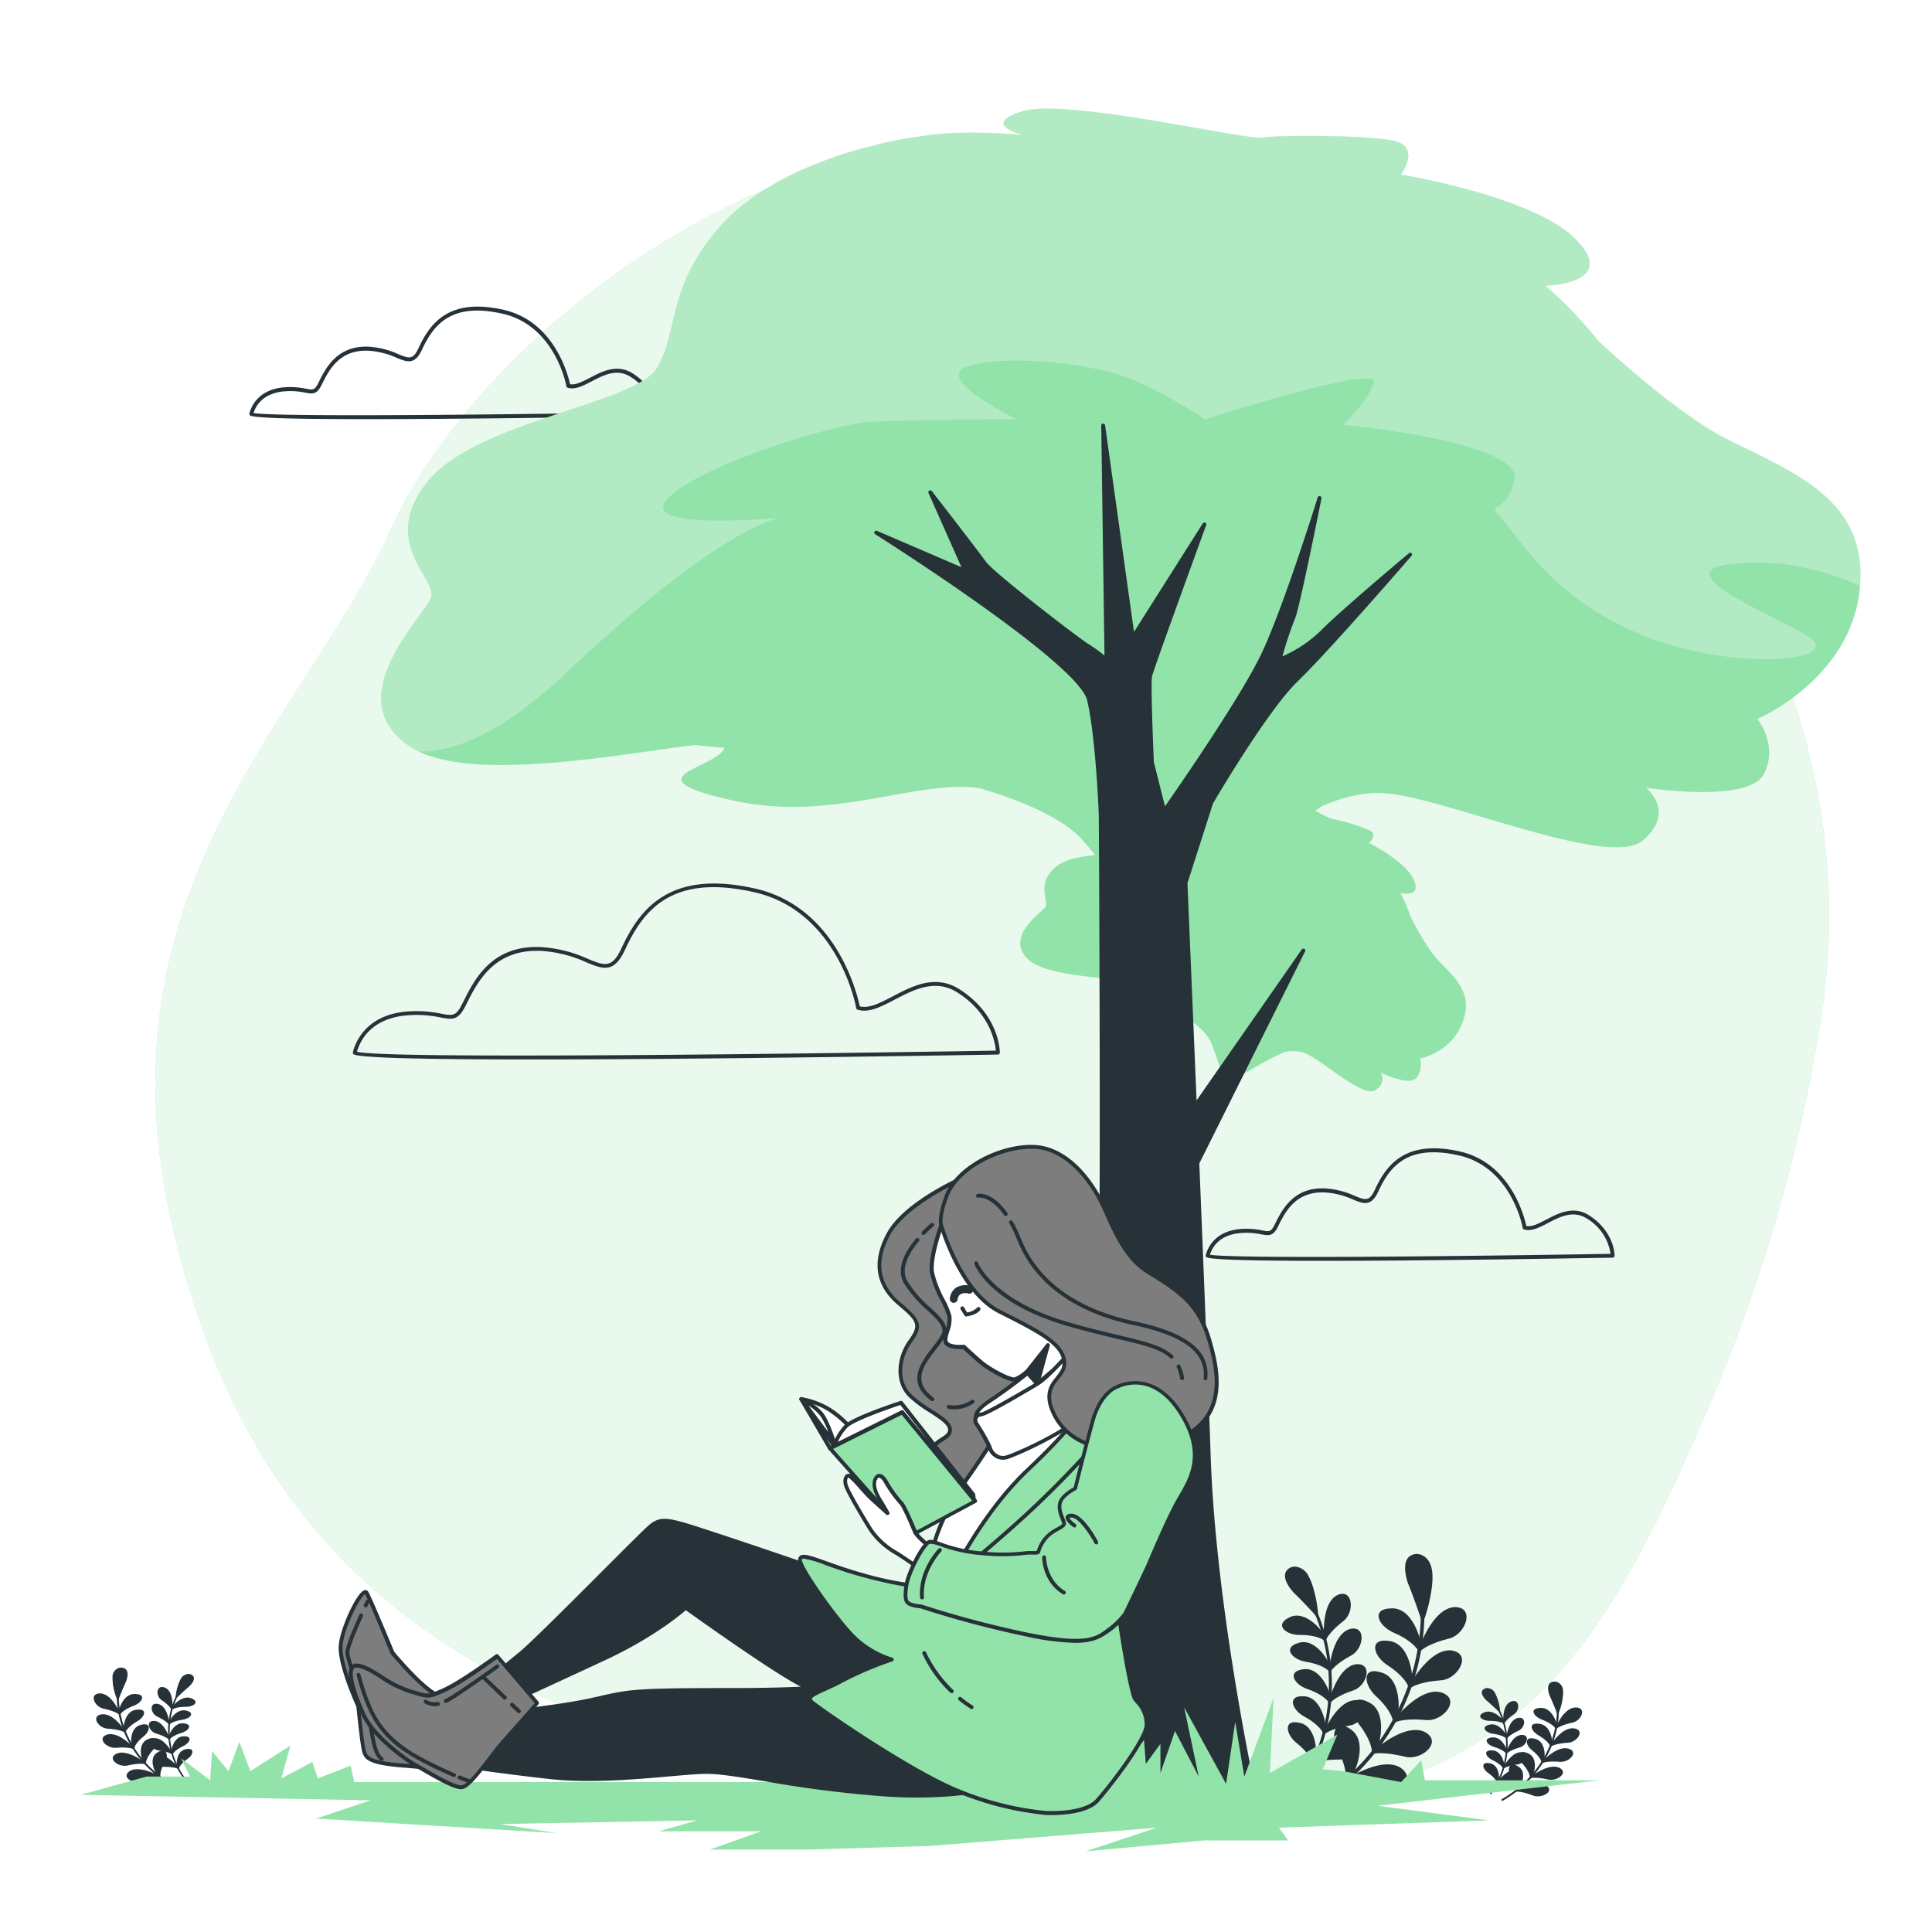 <svg class="animated" id="freepik_stories-woman-reading" xmlns="http://www.w3.org/2000/svg" viewBox="0 0 500 500" version="1.1" xmlns:xlink="http://www.w3.org/1999/xlink" xmlns:svgjs="http://svgjs.com/svgjs"><style>svg#freepik_stories-woman-reading:not(.animated) .animable {opacity: 0;}svg#freepik_stories-woman-reading.animated #freepik--Clouds--inject-32 {animation: 6s Infinite  linear wind;animation-delay: 0s;}            @keyframes wind {                0% {                    transform: rotate( 0deg );                }                25% {                    transform: rotate( 1deg );                }                75% {                    transform: rotate( -1deg );                }            }        </style><g id="freepik--background-simple--inject-32" class="animable" style="transform-origin: 256.786px 252.092px;"><path d="M471.34,263.11C488,156.69,399.2,49.42,282.63,36.1c-1.45-.17-2.9-.32-4.36-.47-81.45-8.09-155.9,54.13-177.19,101.58s-77,92.6-56.35,180.56S121.48,452.58,253,466.45s155.79-23.74,190.7-105.92A420.16,420.16,0,0,0,471.34,263.11Z" style="fill: rgb(146, 227, 169); transform-origin: 256.786px 252.092px;" id="el7vacxvy10ds" class="animable"></path><g id="elcmdpukswmgh"><path d="M471.34,263.11C488,156.69,399.2,49.42,282.63,36.1c-1.45-.17-2.9-.32-4.36-.47-81.45-8.09-155.9,54.13-177.19,101.58s-77,92.6-56.35,180.56S121.48,452.58,253,466.45s155.79-23.74,190.7-105.92A420.16,420.16,0,0,0,471.34,263.11Z" style="fill: rgb(255, 255, 255); opacity: 0.8; transform-origin: 256.786px 252.092px;" class="animable"></path></g></g><g id="freepik--Clouds--inject-32" class="animable animator-active" style="transform-origin: 241.199px 202.825px;"><path d="M137.51,274.18c-25.66,0-45.23-.35-46.07-1.4a.64.64,0,0,1-.11-.5c.56-2.27,3.26-9.73,14.2-10.51a31,31,0,0,1,8.64.57c2.94.55,3.82.72,5.42-2.47l.22-.44c3-6,7.48-15.05,20.52-14.31a34.42,34.42,0,0,1,11.74,3c4.34,1.79,6.32,2.6,8.76-2.69,4.81-10.43,12.68-20.42,34.58-15.47,21.15,4.77,26.49,27.56,27.1,30.48,2.39.63,5.27-.88,8.58-2.61,5.19-2.71,11.06-5.77,17.31-1.75,10.24,6.58,10.36,15.94,10.36,16.34a.51.51,0,0,1-.49.5C241,273.2,180.68,274.18,137.51,274.18Zm-45.13-2c6.73,2,120.66.49,165.35-.28-.18-2-1.41-9.57-9.87-15-5.76-3.71-11.36-.78-16.3,1.8-3.49,1.82-6.79,3.54-9.64,2.59a.5.5,0,0,1-.34-.39c0-.25-4.55-25.06-26.39-30-21.14-4.77-28.57,4.35-33.45,14.92-2.85,6.16-5.71,5-10.05,3.2a33,33,0,0,0-11.42-2.91c-12.37-.68-16.7,8-19.56,13.75l-.23.45c-1.93,3.86-3.46,3.57-6.5,3a30,30,0,0,0-8.38-.56C96,263.45,93.19,269.34,92.38,272.19Z" style="fill: rgb(38, 50, 56); transform-origin: 175.039px 251.417px;" id="elrrtlsw59ago" class="animable"></path><path d="M342.1,326.3c-16.79,0-29.37-.24-29.94-1a.59.59,0,0,1-.11-.48c.36-1.46,2.1-6.26,9.11-6.76a19.83,19.83,0,0,1,5.49.36c1.84.35,2.27.43,3.22-1.45l.14-.28c1.78-3.58,4.78-9.6,13.09-9.12a21.66,21.66,0,0,1,7.46,1.9c2.78,1.14,3.82,1.56,5.28-1.61,3.06-6.63,8.07-13,22-9.85C391,301,394.53,315,395,317.28c1.42.31,3.17-.61,5.16-1.65,3.15-1.64,7.06-3.69,11.09-1.1,6.54,4.2,6.61,10.2,6.61,10.45a.51.51,0,0,1-.49.5C399,325.8,366.22,326.3,342.1,326.3Zm-29-1.59c5.18,1.06,64.06.46,103.71-.22a12.79,12.79,0,0,0-6.11-9.12c-3.54-2.27-7-.46-10.08,1.14-2.24,1.17-4.35,2.27-6.22,1.65a.51.51,0,0,1-.33-.39c0-.16-2.85-15.66-16.49-18.74-13.19-3-17.82,2.7-20.86,9.29-1.87,4.05-3.84,3.23-6.57,2.11a20.69,20.69,0,0,0-7.13-1.82c-7.67-.42-10.37,5-12.15,8.56l-.14.28c-1.22,2.45-2.26,2.38-4.29,2a18.2,18.2,0,0,0-5.24-.35C315.5,319.5,313.69,322.9,313.13,324.71Z" style="fill: rgb(38, 50, 56); transform-origin: 364.949px 311.74px;" id="elmn8y4bqk7z" class="animable"></path><path d="M94.6,108.47c-16.79,0-29.37-.24-29.94-1a.59.59,0,0,1-.11-.48c.36-1.46,2.1-6.26,9.11-6.76a19.8,19.8,0,0,1,5.49.36c1.84.35,2.27.43,3.22-1.45l.14-.28c1.78-3.58,4.75-9.59,13.1-9.12a21.89,21.89,0,0,1,7.45,1.9c2.78,1.14,3.82,1.57,5.28-1.61,3.07-6.63,8.07-13,22-9.85,13.18,3,16.7,17,17.19,19.24,1.42.29,3.16-.62,5.17-1.66,3.14-1.64,7.05-3.69,11.08-1.1,6.54,4.2,6.61,10.2,6.61,10.45a.5.5,0,0,1-.49.5C151.51,108,118.72,108.47,94.6,108.47Zm-29-1.59c5.18,1.06,64.06.46,103.71-.22a12.79,12.79,0,0,0-6.11-9.12c-3.54-2.27-7-.46-10.08,1.15-2.24,1.16-4.35,2.26-6.22,1.64a.51.51,0,0,1-.33-.39c0-.15-2.85-15.66-16.49-18.74-13.19-3-17.82,2.71-20.86,9.29-1.87,4-3.84,3.23-6.57,2.11a20.69,20.69,0,0,0-7.13-1.82c-7.68-.42-10.37,5-12.15,8.56l-.14.28C82,102.07,81,102,79,101.62a18.57,18.57,0,0,0-5.24-.35C68,101.68,66.19,105.07,65.63,106.88Z" style="fill: rgb(38, 50, 56); transform-origin: 117.464px 93.91px;" id="elhnpdujmbw9j" class="animable"></path></g><g id="freepik--Plants--inject-32" class="animable" style="transform-origin: 216.849px 434.113px;"><path d="M336.53,462.36a.4.4,0,0,0,.51-.13,48.88,48.88,0,0,0,2.75-47.58.39.39,0,0,0-.52-.17.37.37,0,0,0-.17.51,48.09,48.09,0,0,1-2.71,46.82.38.38,0,0,0,.11.53Z" style="fill: rgb(38, 50, 56); transform-origin: 340.507px 438.421px;" id="elk3yeowvuctf" class="animable"></path><path d="M336.34,445.87c4.62.91,4.4,8.5,4.21,8.55-.29.75-.59,1.5-.92,2.25.07-1.08-1.27-3.38-4.06-5.57S332,444.84,336.34,445.87Z" style="fill: rgb(38, 50, 56); transform-origin: 336.955px 451.188px;" id="eltyurmfvk8vg" class="animable"></path><path d="M349.54,449.11c4.5,1.05.9,6.31-2.82,6.26s-6.22.61-7,1.33c.38-.72.74-1.46,1.07-2.2C340.89,454.63,345.25,448.27,349.54,449.11Z" style="fill: rgb(38, 50, 56); transform-origin: 345.678px 452.867px;" id="eliw6xfflnbg" class="animable"></path><path d="M337.43,439c4.7.13,5.77,7.58,5.6,7.64-.15.79-.32,1.57-.51,2.35-.12-1.07-1.84-3.08-5-4.76S333,438.69,337.43,439Z" style="fill: rgb(38, 50, 56); transform-origin: 338.825px 443.986px;" id="el7k36lle7l1r" class="animable"></path><path d="M351,440c4.61.29,2,6-1.71,6.57s-6,1.62-6.68,2.45c.24-.76.46-1.53.67-2.3C343.4,446.77,346.6,439.85,351,440Z" style="fill: rgb(38, 50, 56); transform-origin: 348.037px 444.509px;" id="elrqf23xivrxa" class="animable"></path><path d="M337.34,432c4.66-.65,7,6.48,6.8,6.57,0,.79-.05,1.58-.1,2.38-.3-1-2.34-2.71-5.7-3.83S332.88,432.5,337.34,432Z" style="fill: rgb(38, 50, 56); transform-origin: 339.474px 436.454px;" id="elojavf6owmf" class="animable"></path><path d="M350.87,430.72c4.59-.49,2.93,5.59-.59,6.74s-5.66,2.59-6.17,3.51c.11-.78.19-1.57.26-2.37C344.53,438.69,346.53,431.35,350.87,430.72Z" style="fill: rgb(38, 50, 56); transform-origin: 348.892px 435.831px;" id="elblegmzkjmv" class="animable"></path><path d="M336.09,425.17c4.49-1.42,8,5.25,7.81,5.35.12.79.21,1.57.29,2.36-.47-.95-2.75-2.27-6.25-2.82S331.78,426.39,336.09,425.17Z" style="fill: rgb(38, 50, 56); transform-origin: 339.024px 428.926px;" id="el92p0wz6zcni" class="animable"></path><path d="M349.21,421.62c4.45-1.24,3.83,5,.55,6.77s-5.15,3.49-5.5,4.48c0-.79-.07-1.58-.13-2.37C344.3,430.56,345.05,423,349.21,421.62Z" style="fill: rgb(38, 50, 56); transform-origin: 348.257px 427.164px;" id="elrsvh6ae8jt" class="animable"></path><path d="M333.69,418.58c4.19-2.15,8.75,3.89,8.62,4,.25.76.47,1.52.68,2.29-.62-.86-3.1-1.79-6.64-1.75S329.64,420.51,333.69,418.58Z" style="fill: rgb(38, 50, 56); transform-origin: 337.391px 421.494px;" id="elygpl9pszr6j" class="animable"></path><path d="M346,412.86c4.18-2,4.65,4.38,1.71,6.63s-4.49,4.33-4.67,5.37c-.16-.78-.33-1.56-.53-2.33C342.72,422.57,342.15,414.91,346,412.86Z" style="fill: rgb(38, 50, 56); transform-origin: 346.049px 418.669px;" id="eli415fj6rbu" class="animable"></path><path d="M340.94,418.16c.12,0-.52-6.8-2.4-10.06s-4.62-2.71-5.4-1.3.51,3.63,2,5.22S341,418.07,340.94,418.16Z" style="fill: rgb(38, 50, 56); transform-origin: 336.93px 411.924px;" id="el8npn3fbj9jq" class="animable"></path><path d="M340.82,418.39h0a.26.26,0,0,0,.29-.07v0a.16.16,0,0,0,0-.2c.1-1.27-.81-7.34-2.43-10.14a4.23,4.23,0,0,0-3.52-2.54,2.64,2.64,0,0,0-2.33,1.25c-1.09,1.9,1.26,4.7,2,5.52,1.54,1.42,5.47,5.6,5.78,6.05A.24.24,0,0,0,340.82,418.39Zm-4.28-12.1a4.5,4.5,0,0,1,1.77,1.93c1.49,2.57,2.18,7.35,2.35,9.18-.36-.41-.93-1-1.83-2-1.16-1.23-2.7-2.81-3.54-3.6-1.41-1.52-2.66-3.62-1.93-4.9a2.12,2.12,0,0,1,1.87-1A2.85,2.85,0,0,1,336.54,406.29Z" style="fill: rgb(38, 50, 56); transform-origin: 336.846px 411.923px;" id="elizmvj98kjr8" class="animable"></path><path d="M341.83,465.88a.47.47,0,0,0,.63.1,58.84,58.84,0,0,0,26.15-51.11.47.47,0,1,0-.93,0,57.9,57.9,0,0,1-25.74,50.3.47.47,0,0,0-.13.64Z" style="fill: rgb(38, 50, 56); transform-origin: 355.193px 440.195px;" id="el3099zb61rmt" class="animable"></path><path d="M349.64,447.61c4.65,3.25.72,11.51.49,11.47-.69.69-1.39,1.38-2.11,2,.6-1.16.24-4.35-1.77-8.12S345.33,444.35,349.64,447.61Z" style="fill: rgb(38, 50, 56); transform-origin: 348.588px 453.807px;" id="ely240x1dwdje" class="animable"></path><path d="M362.62,457.6c4.45,3.35-2.07,7.39-6.15,5.53-4.05-1.69-7.16-2.35-8.39-1.95.76-.61,1.51-1.25,2.24-1.9C350.4,459.48,358.29,454.58,362.62,457.6Z" style="fill: rgb(38, 50, 56); transform-origin: 356.097px 460.107px;" id="elsypdl1selmm" class="animable"></path><path d="M354.19,440.53c5.12,2.43,2.69,11.16,2.46,11.15-.54.79-1.11,1.57-1.69,2.34.37-1.23-.54-4.29-3.17-7.66S349.39,438.05,354.19,440.53Z" style="fill: rgb(38, 50, 56); transform-origin: 353.771px 446.939px;" id="el0htfahepk1y" class="animable"></path><path d="M368.66,448.2c4.94,2.56-.77,7.58-5.08,6.42-4.27-1-7.43-1.14-8.56-.55q1-1.1,1.86-2.22C357,452,363.88,446,368.66,448.2Z" style="fill: rgb(38, 50, 56); transform-origin: 362.795px 451.253px;" id="elnqcl3v3gqr" class="animable"></path><path d="M357.47,432.83c5.45,1.54,4.53,10.53,4.31,10.55-.4.86-.82,1.72-1.27,2.57.16-1.27-1.26-4.12-4.42-7S352.32,431.19,357.47,432.83Z" style="fill: rgb(38, 50, 56); transform-origin: 357.817px 439.226px;" id="elfy8v5um3i5u" class="animable"></path><path d="M373,438c5.3,1.69.52,7.58-3.93,7.15s-7.49.1-8.51.87c.5-.82,1-1.65,1.45-2.49C362.16,443.68,367.93,436.56,373,438Z" style="fill: rgb(38, 50, 56); transform-origin: 367.947px 441.914px;" id="el2vcltwiwje" class="animable"></path><path d="M359.43,424.67c5.63.62,6.21,9.65,6,9.7-.25.92-.52,1.83-.82,2.74-.06-1.28-1.94-3.85-5.53-6.15S354.07,423.92,359.43,424.67Z" style="fill: rgb(38, 50, 56); transform-origin: 360.676px 430.85px;" id="el9zbg94n5pm" class="animable"></path><path d="M375.62,427.13c5.5.79,1.77,7.42-2.69,7.73s-7.37,1.35-8.24,2.27c.36-.88.69-1.78,1-2.68C365.86,434.6,370.36,426.61,375.62,427.13Z" style="fill: rgb(38, 50, 56); transform-origin: 371.529px 432.118px;" id="elkdmdb21rui" class="animable"></path><path d="M360,416.24c5.66-.34,7.75,8.53,7.55,8.61-.09.95-.21,1.9-.35,2.85-.27-1.25-2.55-3.48-6.48-5.15S354.58,416.4,360,416.24Z" style="fill: rgb(38, 50, 56); transform-origin: 362.167px 421.965px;" id="elnyga61vbwqj" class="animable"></path><path d="M376.36,415.92c5.56-.15,3,7.09-1.35,8.14s-7.05,2.6-7.75,3.65c.2-.93.39-1.88.55-2.82C368,425,371.09,416.31,376.36,415.92Z" style="fill: rgb(38, 50, 56); transform-origin: 373.4px 421.814px;" id="elcu7z4a31ln" class="animable"></path><path d="M368.18,419.3c.1.11,2.73-7.75,2.24-12.26s-3.78-5.24-5.33-4.06-1.2,4.25-.36,6.72C365.76,412.07,368.29,419.23,368.18,419.3Z" style="fill: rgb(38, 50, 56); transform-origin: 367.247px 410.89px;" id="elap8ggfmpqe" class="animable"></path><path d="M367.93,419.49l0,0a.32.32,0,0,0,.36.06l0,0a.23.23,0,0,0,.14-.2c.73-1.34,2.67-8.48,2.24-12.36-.17-2.19-1.13-3.83-2.64-4.51a3.15,3.15,0,0,0-3.17.25c-2.14,1.56-.9,5.8-.47,7.06,1,2.31,3.3,8.83,3.43,9.48A.31.31,0,0,0,367.93,419.49Zm1.16-15.42a5.41,5.41,0,0,1,1,3c.39,3.56-1.17,9.16-1.87,11.26-.2-.62-.54-1.57-1.06-3.06-.69-1.91-1.61-4.41-2.16-5.69-.81-2.36-1.17-5.29.26-6.34a2.56,2.56,0,0,1,2.54-.18A3.49,3.49,0,0,1,369.09,404.07Z" style="fill: rgb(38, 50, 56); transform-origin: 367.186px 410.873px;" id="elrtgnmpnb9b9" class="animable"></path><path d="M385.68,464.28a.23.23,0,0,0,.28-.07,21,21,0,0,0,1.53-22.93.23.23,0,0,0-.29-.09.19.19,0,0,0-.1.25A20.65,20.65,0,0,1,385.61,464a.17.17,0,0,0,.06.26Z" style="fill: rgb(38, 50, 56); transform-origin: 387.88px 452.736px;" id="el7um393q03n4" class="animable"></path><path d="M385.58,456.33c2.55.43,2.43,4.1,2.33,4.12q-.24.54-.51,1.08c0-.52-.71-1.63-2.25-2.68S383.17,455.83,385.58,456.33Z" style="fill: rgb(38, 50, 56); transform-origin: 385.917px 458.89px;" id="el3af8hceff5l" class="animable"></path><path d="M392.88,457.89c2.48.51.49,3-1.56,3a8.47,8.47,0,0,0-3.89.64c.21-.35.41-.7.59-1.06C388.1,460.55,390.5,457.48,392.88,457.89Z" style="fill: rgb(38, 50, 56); transform-origin: 390.732px 459.691px;" id="elffvot174crj" class="animable"></path><path d="M386.18,453c2.6.06,3.19,3.65,3.1,3.69-.09.37-.18.75-.28,1.12-.07-.51-1-1.48-2.75-2.29S383.71,452.87,386.18,453Z" style="fill: rgb(38, 50, 56); transform-origin: 386.952px 455.402px;" id="elm493aas5009" class="animable"></path><path d="M393.67,453.47c2.55.14,1.08,2.9-.95,3.17s-3.32.78-3.69,1.18c.14-.37.26-.74.37-1.11C389.48,456.76,391.25,453.42,393.67,453.47Z" style="fill: rgb(38, 50, 56); transform-origin: 392.028px 455.645px;" id="elpvs82l2l5w" class="animable"></path><path d="M386.13,449.65c2.58-.31,3.85,3.12,3.76,3.17q0,.57-.06,1.14c-.16-.49-1.29-1.3-3.14-1.84S383.67,449.88,386.13,449.65Z" style="fill: rgb(38, 50, 56); transform-origin: 387.313px 451.795px;" id="elb0c8832qg2t" class="animable"></path><path d="M393.61,449c2.54-.23,1.62,2.7-.33,3.25s-3.12,1.25-3.41,1.7c.06-.38.11-.77.15-1.15C390.11,452.86,391.21,449.33,393.61,449Z" style="fill: rgb(38, 50, 56); transform-origin: 392.515px 451.469px;" id="elrcwm3to1ex" class="animable"></path><path d="M385.44,446.35c2.48-.69,4.4,2.53,4.32,2.58.06.37.12.75.16,1.13-.26-.45-1.52-1.09-3.46-1.35S383.06,446.94,385.44,446.35Z" style="fill: rgb(38, 50, 56); transform-origin: 387.063px 448.157px;" id="elhbnn0dewtkn" class="animable"></path><path d="M392.69,444.63c2.46-.6,2.12,2.44.31,3.27s-2.85,1.68-3,2.16c0-.38,0-.76-.07-1.14C390,449,390.39,445.29,392.69,444.63Z" style="fill: rgb(38, 50, 56); transform-origin: 392.188px 447.306px;" id="elrirwqmm5k4" class="animable"></path><path d="M384.12,443.17c2.31-1,4.83,1.87,4.76,1.93.13.37.26.74.38,1.1-.35-.41-1.72-.86-3.67-.84S381.88,444.1,384.12,443.17Z" style="fill: rgb(38, 50, 56); transform-origin: 386.166px 444.579px;" id="elq9ukz62rk6" class="animable"></path><path d="M390.93,440.41c2.31-1,2.57,2.11.94,3.2s-2.48,2.09-2.58,2.59c-.08-.38-.18-.75-.29-1.13C389.1,445.09,388.79,441.4,390.93,440.41Z" style="fill: rgb(38, 50, 56); transform-origin: 390.956px 443.207px;" id="elxgyfmy3li3" class="animable"></path><path d="M388.12,443a12.07,12.07,0,0,0-1.32-4.85c-1-1.57-2.56-1.31-3-.63s.28,1.75,1.09,2.52S388.16,442.92,388.12,443Z" style="fill: rgb(38, 50, 56); transform-origin: 385.893px 439.993px;" id="el5mp9sjhlbum" class="animable"></path><path d="M388.06,443.08h0a.15.15,0,0,0,.16,0h0s0-.05,0-.1a11.83,11.83,0,0,0-1.34-4.89,2.35,2.35,0,0,0-1.95-1.22,1.5,1.5,0,0,0-1.28.6c-.61.92.69,2.27,1.11,2.66.85.69,3,2.7,3.19,2.92A.16.16,0,0,0,388.06,443.08Zm-2.37-5.84a2.34,2.34,0,0,1,1,.93,12.12,12.12,0,0,1,1.3,4.43c-.2-.2-.52-.49-1-1s-1.5-1.36-2-1.73c-.78-.74-1.47-1.75-1.07-2.37a1.22,1.22,0,0,1,1-.47A1.72,1.72,0,0,1,385.69,437.24Z" style="fill: rgb(38, 50, 56); transform-origin: 385.855px 439.986px;" id="elxoltxm2p2y" class="animable"></path><path d="M388.62,466a.27.27,0,0,0,.34,0c9.36-5.41,14.9-14.85,14.45-24.64a.26.26,0,0,0-.51,0c.44,9.63-5,18.92-14.22,24.25a.2.2,0,0,0-.07.31Z" style="fill: rgb(38, 50, 56); transform-origin: 395.999px 453.605px;" id="elfmi6ymg22ts" class="animable"></path><path d="M392.93,457.17c2.57,1.56.4,5.55.27,5.52-.38.34-.77.67-1.16,1,.33-.56.13-2.1-1-3.92S390.55,455.6,392.93,457.17Z" style="fill: rgb(38, 50, 56); transform-origin: 392.339px 460.172px;" id="elixcrcydu9n" class="animable"></path><path d="M400.1,462c2.46,1.62-1.14,3.56-3.4,2.67s-3.95-1.13-4.63-.94c.42-.3.83-.6,1.23-.92C393.35,462.89,397.71,460.53,400.1,462Z" style="fill: rgb(38, 50, 56); transform-origin: 396.498px 463.205px;" id="el28q5s3kt46t" class="animable"></path><path d="M395.44,453.75c2.83,1.17,1.49,5.39,1.36,5.38-.3.38-.61.76-.93,1.13.21-.6-.3-2.07-1.75-3.69S392.79,452.56,395.44,453.75Z" style="fill: rgb(38, 50, 56); transform-origin: 395.212px 456.845px;" id="elc01ownzerf7" class="animable"></path><path d="M403.44,457.45c2.73,1.23-.42,3.65-2.81,3.09s-4.1-.55-4.73-.26c.35-.35.7-.71,1-1.07C397,459.3,400.8,456.37,403.44,457.45Z" style="fill: rgb(38, 50, 56); transform-origin: 400.198px 458.917px;" id="elnan0v1t9ige" class="animable"></path><path d="M397.26,450c3,.74,2.5,5.08,2.38,5.09-.22.41-.46.83-.7,1.23.08-.61-.7-2-2.45-3.36S394.41,449.25,397.26,450Z" style="fill: rgb(38, 50, 56); transform-origin: 397.446px 453.088px;" id="el7yn1y38p4je" class="animable"></path><path d="M405.85,452.52c2.93.81.28,3.65-2.17,3.44s-4.14.05-4.7.42c.27-.39.54-.79.8-1.19C399.85,455.27,403,451.84,405.85,452.52Z" style="fill: rgb(38, 50, 56); transform-origin: 403.059px 454.405px;" id="elx34ueoil8v" class="animable"></path><path d="M398.34,446.11c3.11.29,3.43,4.65,3.32,4.67-.14.44-.29.88-.46,1.32,0-.61-1.07-1.85-3.05-3S395.38,445.74,398.34,446.11Z" style="fill: rgb(38, 50, 56); transform-origin: 399.032px 449.084px;" id="el594v21igd8l" class="animable"></path><path d="M407.28,447.29c3.05.38,1,3.58-1.48,3.73s-4.07.65-4.56,1.09c.2-.42.39-.85.56-1.29C401.89,450.9,404.38,447,407.28,447.29Z" style="fill: rgb(38, 50, 56); transform-origin: 405.025px 449.692px;" id="elqehbfqflm79" class="animable"></path><path d="M398.64,442c3.13-.16,4.29,4.11,4.18,4.15-.06.46-.12.92-.2,1.38-.15-.61-1.41-1.68-3.58-2.49S395.66,442.12,398.64,442Z" style="fill: rgb(38, 50, 56); transform-origin: 399.845px 444.763px;" id="el0y7giqjgcbml" class="animable"></path><path d="M407.69,441.89c3.08-.07,1.66,3.41-.74,3.92s-3.9,1.25-4.28,1.76c.11-.45.21-.9.3-1.36C403.07,446.27,404.78,442.07,407.69,441.89Z" style="fill: rgb(38, 50, 56); transform-origin: 406.061px 444.73px;" id="elx9dmwmz50q" class="animable"></path><path d="M403.17,443.52c.06.05,1.51-3.74,1.24-5.92s-2.08-2.52-2.94-2-.67,2.05-.2,3.24A46.18,46.18,0,0,1,403.17,443.52Z" style="fill: rgb(38, 50, 56); transform-origin: 402.657px 439.453px;" id="elc3c8p5idnhw" class="animable"></path><path d="M403,443.61h0a.18.18,0,0,0,.2,0h0a.12.12,0,0,0,.08-.09,14.2,14.2,0,0,0,1.24-6,2.43,2.43,0,0,0-1.46-2.18,2,2,0,0,0-1.75.12c-1.18.76-.5,2.8-.26,3.4.55,1.12,1.82,4.26,1.89,4.58A.14.14,0,0,0,403,443.61Zm.64-7.44a2.41,2.41,0,0,1,.56,1.45,14.14,14.14,0,0,1-1,5.42c-.11-.3-.3-.76-.59-1.47-.38-.92-.89-2.13-1.19-2.74-.45-1.14-.65-2.55.14-3.06a1.6,1.6,0,0,1,1.41-.09A2,2,0,0,1,403.68,436.17Z" style="fill: rgb(38, 50, 56); transform-origin: 402.579px 439.417px;" id="el87fcja0zehp" class="animable"></path><path d="M48,460.64a.24.24,0,0,1-.28-.06,21,21,0,0,1-1.52-22.94.23.23,0,0,1,.28-.09.18.18,0,0,1,.1.25,20.65,20.65,0,0,0,1.5,22.58.17.17,0,0,1-.07.25Z" style="fill: rgb(38, 50, 56); transform-origin: 45.803px 449.098px;" id="elo3by5o73tsr" class="animable"></path><path d="M48.09,452.69c-2.55.44-2.43,4.1-2.32,4.12.16.36.32.73.5,1.09,0-.53.71-1.64,2.25-2.69S50.51,452.19,48.09,452.69Z" style="fill: rgb(38, 50, 56); transform-origin: 47.757px 455.255px;" id="elzu71031ek0n" class="animable"></path><path d="M40.8,454.25c-2.49.51-.5,3,1.56,3s3.44.29,3.88.64c-.21-.35-.4-.7-.59-1.06C45.58,456.91,43.17,453.84,40.8,454.25Z" style="fill: rgb(38, 50, 56); transform-origin: 42.94px 456.051px;" id="el6p9aqzf766g" class="animable"></path><path d="M47.49,449.36c-2.59.07-3.19,3.66-3.09,3.69.08.38.17.75.28,1.13.07-.52,1-1.49,2.74-2.29S50,449.23,47.49,449.36Z" style="fill: rgb(38, 50, 56); transform-origin: 46.728px 451.767px;" id="eldfiywa6ycs6" class="animable"></path><path d="M40,449.83c-2.54.14-1.08,2.9,1,3.17s3.33.79,3.69,1.19c-.13-.37-.25-.74-.37-1.12C44.19,453.12,42.42,449.78,40,449.83Z" style="fill: rgb(38, 50, 56); transform-origin: 41.671px 452.01px;" id="eldlp07op7i1" class="animable"></path><path d="M47.54,446c-2.57-.31-3.85,3.13-3.76,3.17q0,.57.06,1.14c.17-.49,1.29-1.3,3.15-1.84S50,446.24,47.54,446Z" style="fill: rgb(38, 50, 56); transform-origin: 46.36px 448.145px;" id="el3fpq2fw704x" class="animable"></path><path d="M40.07,445.38c-2.54-.23-1.62,2.7.32,3.26s3.13,1.24,3.41,1.69q-.09-.57-.15-1.14C43.57,449.23,42.46,445.69,40.07,445.38Z" style="fill: rgb(38, 50, 56); transform-origin: 41.159px 447.849px;" id="el91o8hmyehne" class="animable"></path><path d="M48.23,442.71c-2.48-.68-4.39,2.53-4.31,2.58-.07.38-.12.76-.17,1.14.26-.46,1.53-1.1,3.46-1.36S50.62,443.3,48.23,442.71Z" style="fill: rgb(38, 50, 56); transform-origin: 46.608px 444.523px;" id="elj4hjr8f3ie" class="animable"></path><path d="M41,441c-2.46-.6-2.11,2.43-.3,3.26s2.84,1.69,3,2.16c0-.38,0-.76.07-1.14C43.69,445.31,43.28,441.65,41,441Z" style="fill: rgb(38, 50, 56); transform-origin: 41.509px 443.671px;" id="elnyxcg6s2ktb" class="animable"></path><path d="M49.56,439.53c-2.31-1-4.83,1.88-4.76,1.94-.14.36-.27.73-.38,1.1.34-.42,1.71-.86,3.67-.84S51.79,440.46,49.56,439.53Z" style="fill: rgb(38, 50, 56); transform-origin: 47.513px 440.945px;" id="elud092p7ts2" class="animable"></path><path d="M42.74,436.77c-2.3-.95-2.56,2.11-.94,3.2s2.48,2.09,2.58,2.59c.09-.38.18-.75.29-1.13C44.57,441.45,44.88,437.76,42.74,436.77Z" style="fill: rgb(38, 50, 56); transform-origin: 42.718px 439.575px;" id="elmmkjgcaxqp" class="animable"></path><path d="M45.55,439.33a12.33,12.33,0,0,1,1.33-4.85c1-1.57,2.55-1.31,3-.63s-.28,1.75-1.09,2.52S45.51,439.29,45.55,439.33Z" style="fill: rgb(38, 50, 56); transform-origin: 47.784px 436.323px;" id="elpp6dpj59cb8" class="animable"></path><path d="M45.62,439.44h0a.16.16,0,0,1-.16,0h0s0,0,0-.09a11.79,11.79,0,0,1,1.35-4.89,2.33,2.33,0,0,1,1.94-1.23,1.53,1.53,0,0,1,1.29.6c.6.92-.7,2.27-1.11,2.66-.85.69-3,2.71-3.2,2.92A.11.11,0,0,1,45.62,439.44ZM48,433.61a2.34,2.34,0,0,0-1,.93A11.8,11.8,0,0,0,45.71,439c.2-.19.51-.49,1-.95s1.49-1.35,2-1.73c.77-.74,1.47-1.75,1.06-2.37a1.22,1.22,0,0,0-1-.47A1.63,1.63,0,0,0,48,433.61Z" style="fill: rgb(38, 50, 56); transform-origin: 47.828px 436.345px;" id="el5aei5ofhlze" class="animable"></path><path d="M45.06,462.34a.3.3,0,0,1-.35.05c-9.36-5.42-14.9-14.86-14.45-24.65a.25.25,0,0,1,.27-.21.23.23,0,0,1,.24.23c-.44,9.63,5,18.93,14.23,24.25a.21.21,0,0,1,.07.31Z" style="fill: rgb(38, 50, 56); transform-origin: 37.673px 449.977px;" id="el4l92w790d7a" class="animable"></path><path d="M40.74,453.53c-2.57,1.56-.39,5.55-.26,5.53.37.33.76.66,1.16,1-.33-.56-.13-2.1,1-3.91S43.13,452,40.74,453.53Z" style="fill: rgb(38, 50, 56); transform-origin: 41.338px 456.547px;" id="el6fvbyon89s6" class="animable"></path><path d="M33.57,458.34C31.11,460,34.72,461.91,37,461s4-1.13,4.64-.94c-.42-.3-.84-.6-1.24-.92C40.32,459.25,36,456.89,33.57,458.34Z" style="fill: rgb(38, 50, 56); transform-origin: 37.193px 459.551px;" id="eln7z9b0ywp8" class="animable"></path><path d="M38.23,450.12c-2.83,1.17-1.49,5.38-1.36,5.37.3.38.61.76.94,1.13-.21-.6.3-2.07,1.75-3.69S40.88,448.92,38.23,450.12Z" style="fill: rgb(38, 50, 56); transform-origin: 38.461px 453.207px;" id="elymvhhoai8sh" class="animable"></path><path d="M30.23,453.81c-2.73,1.23.43,3.66,2.81,3.1s4.11-.55,4.73-.27c-.35-.35-.69-.7-1-1.07C36.69,455.66,32.87,452.73,30.23,453.81Z" style="fill: rgb(38, 50, 56); transform-origin: 33.473px 455.282px;" id="el4bwscydw0ws" class="animable"></path><path d="M36.42,446.4c-3,.75-2.5,5.08-2.38,5.09.22.41.45.83.7,1.24-.09-.62.7-2,2.44-3.37S39.26,445.61,36.42,446.4Z" style="fill: rgb(38, 50, 56); transform-origin: 36.228px 449.487px;" id="elefc8udap7d4" class="animable"></path><path d="M27.82,448.88c-2.92.82-.28,3.66,2.17,3.45s4.15.05,4.71.42c-.28-.4-.55-.8-.8-1.2C33.82,451.63,30.64,448.2,27.82,448.88Z" style="fill: rgb(38, 50, 56); transform-origin: 30.618px 450.77px;" id="el5wqlcjeb3au" class="animable"></path><path d="M35.34,442.47c-3.11.3-3.44,4.65-3.32,4.67q.21.67.45,1.32c0-.61,1.07-1.85,3.06-3S38.3,442.11,35.34,442.47Z" style="fill: rgb(38, 50, 56); transform-origin: 34.649px 445.445px;" id="el7cfq11k92l" class="animable"></path><path d="M26.39,443.65c-3,.38-1,3.58,1.48,3.73s4.08.65,4.56,1.1c-.2-.43-.38-.86-.56-1.3C31.78,447.26,29.29,443.4,26.39,443.65Z" style="fill: rgb(38, 50, 56); transform-origin: 28.657px 446.059px;" id="elcav9lzikv3" class="animable"></path><path d="M35,438.4c-3.13-.16-4.28,4.12-4.17,4.15.05.46.12.92.19,1.38.15-.6,1.41-1.68,3.58-2.48S38,438.48,35,438.4Z" style="fill: rgb(38, 50, 56); transform-origin: 33.804px 441.163px;" id="elncuy9gl2k08" class="animable"></path><path d="M26,438.25c-3.07-.07-1.65,3.42.75,3.93s3.89,1.24,4.28,1.75c-.11-.45-.22-.9-.3-1.36C30.6,442.64,28.89,438.44,26,438.25Z" style="fill: rgb(38, 50, 56); transform-origin: 27.638px 441.089px;" id="eldlp2474biu" class="animable"></path><path d="M30.5,439.88c-.06.05-1.51-3.74-1.24-5.91s2.09-2.53,2.94-2,.67,2.05.2,3.24S30.44,439.85,30.5,439.88Z" style="fill: rgb(38, 50, 56); transform-origin: 31.011px 435.817px;" id="el8uc9bkgk6n6" class="animable"></path><path d="M30.64,440l0,0a.2.2,0,0,1-.2,0h0s-.07,0-.08-.1a14.2,14.2,0,0,1-1.24-6,2.44,2.44,0,0,1,1.47-2.18,2,2,0,0,1,1.75.12c1.18.76.49,2.8.26,3.41-.56,1.11-1.83,4.26-1.9,4.57A.12.12,0,0,1,30.64,440ZM30,432.54a2.51,2.51,0,0,0-.56,1.44,14.18,14.18,0,0,0,1,5.43c.11-.3.29-.76.58-1.48.38-.92.89-2.13,1.2-2.74.44-1.14.64-2.55-.15-3.06a1.58,1.58,0,0,0-1.4-.08A1.75,1.75,0,0,0,30,432.54Z" style="fill: rgb(38, 50, 56); transform-origin: 31.064px 435.8px;" id="el4qqtol1lno4" class="animable"></path></g><g id="freepik--Tree--inject-32" class="animable" style="transform-origin: 290.061px 247.278px;"><path d="M372.18,248.5c-2.3-2.42-5.12-7.32-7.14-11.31-.4-1.15-.82-2.28-1.31-3.39-.39-.91-.83-1.79-1.28-2.65,0,0,0-.06.05-.05.7.2,5.5,1.06,3.3-3.61s-11.48-9.33-11.48-9.33,2.36-2.1.16-3.24a49.6,49.6,0,0,0-9.74-3c-1.23-.09-13.71-7.69-17.31-7.46s-.6,2.11-.6,2.11a32.77,32.77,0,0,0-7-2,23,23,0,0,0-4.47-.27s-8.24-.32-13.74,3.91-5.63,8.25-8.2,11-14.87.81-20.14,5.11-1.76,8.84-2.69,10.35-9.84,7-5.2,12.91c3.57,4.51,16.29,5,21.43,5.82.68.31,1.39.61,2.13.88-1.21,1.69-8.18.46-.61,4.89,6.87,4,14.41,2,18.8,4.15,3.33,2.34,5.7,4.73,6.51,7,2,5.41,3.45,10.63,3.45,10.63s9.75-6.4,15.42-8.69a9.63,9.63,0,0,1,4.83.15c4.37,1.5,15.11,11.63,18.41,9.8s1.57-4.61,1.57-4.61,7.31,3.6,9.21,1.37a5.51,5.51,0,0,0,.93-5s8-1.51,11-9.25S376.45,253,372.18,248.5Z" style="fill: rgb(146, 227, 169); transform-origin: 321.72px 243.357px;" id="el29lzi60x7yk" class="animable"></path><path d="M446.8,113.57c-9.49-4.78-22.91-15.88-32.92-25.12-2.31-2.8-4.69-5.55-7.23-8.19-2.07-2.14-4.25-4.18-6.48-6.17,0-.11,0-.18.1-.18,2.41,0,18.45-1.37,7.22-12.31s-44.92-16.42-44.92-16.42,5.62-7.52-2.41-8.89-29.67-1.36-33.69-.68-50.53-10.26-61.76-6.84,0,6.16,0,6.16-13.64-1.37-24.07,0-14.43,2.73-14.43,2.73-26.48,5.47-40.11,21.2-10.43,26.67-16,36.24-46.52,13.68-59.35,29.41,2.4,25.3.8,30.09-24.87,26.67-4.82,39C122.11,203,163,194.67,180,192.8q3.68.48,7.55.74c-2.29,5.51-25.56,7.56,2.52,13.71,25.44,5.58,47.59-5.69,63.46-3.27,12.69,3.76,22.39,8.4,27,13.84C291.75,231,301.17,244,301.17,244s25.17-24.87,41.11-35.45c4.78-2.05,10.18-3.56,15.48-3.32,15.24.69,58.56,19.83,67.38,12.31s.8-13.68.8-13.68,26.47,4.11,30.48-3.41-1.6-14.37-1.6-14.37,24.06-10.25,26.47-33.5S464.44,122.46,446.8,113.57Z" style="fill: rgb(146, 227, 169); transform-origin: 290.061px 136.053px;" id="el77rbhyyrury" class="animable"></path><g id="el7nnnyaq2i5y"><path d="M446.8,113.57c-9.49-4.78-22.91-15.88-32.92-25.12-2.31-2.8-4.69-5.55-7.23-8.19-2.07-2.14-4.25-4.18-6.48-6.17,0-.11,0-.18.1-.18,2.41,0,18.45-1.37,7.22-12.31s-44.92-16.42-44.92-16.42,5.62-7.52-2.41-8.89-29.67-1.36-33.69-.68-50.53-10.26-61.76-6.84,0,6.16,0,6.16-13.64-1.37-24.07,0-14.43,2.73-14.43,2.73-26.48,5.47-40.11,21.2-10.43,26.67-16,36.24-46.52,13.68-59.35,29.41,2.4,25.3.8,30.09-24.87,26.67-4.82,39c.53.32,1.1.62,1.68.9,8.74.18,21.2-4.36,38.26-20.51,40.77-38.58,55.33-40,55.33-40s-37.86,3.64-29.12-5.09,42.22-18.93,51.68-19.66,38.58-.73,38.58-.73-22.56-10.91-12.37-13.83,29.12-.72,38.58,2.19,22.57,11.64,22.57,11.64S357,93.9,355.54,99s-8,10.92-8,10.92,47.31,4.37,44.4,14.56-8,4.37-2.91,10.19,13.1,20.38,36.4,29.85,53.14,6.55,42.22,0-42.95-18.93-12.38-18.93c9.19,0,18.1,2.5,26.09,6C483.13,129.11,464.19,122.33,446.8,113.57Z" style="fill: rgb(255, 255, 255); opacity: 0.3; transform-origin: 290.051px 111.306px;" class="animable"></path></g><path d="M309.27,286.32c-1.31-31.51-2.43-57.8-2.43-57.8l6.66-20.75s14-24,22.12-31.85S365,143.56,365,143.56s-18.06,15.14-22.58,19.84-11.28,7.3-11.28,7.3,2.71-9.39,3.61-11,6.77-30.8,6.77-30.8-8.58,27.67-14.45,40.2-25.74,40.72-25.74,40.72l-3.16-12.53s-.9-20.36-.45-22.45,14-39.15,14-39.15L293.18,165l-7.68-54.81.9,60.55a51.71,51.71,0,0,0-5-3.65c-1.81-1-24.39-18.27-26.64-21.4s-14-18.27-14-18.27l9,20.35-23-9.91s52.83,33.41,55.09,43.32,3,29.63,3,29.63.51,96.11.05,114.93-5.59,83.37-6.05,100,.95,40.21.95,40.21h45.11s-10.7-48.27-12.1-89.15c-.6-17.58-1.79-47.46-2.95-75.81l27.47-55Z" style="fill: rgb(38, 50, 56); transform-origin: 295.88px 288.07px;" id="elny0pkq99g9h" class="animable"></path><path d="M324.92,466.45H279.81a.49.49,0,0,1-.5-.47c0-.23-1.41-23.75-.95-40.25.22-7.94,1.48-26.52,2.82-46.19,1.47-21.62,3-44,3.23-53.85.46-18.6,0-113.95-.05-114.91,0-.19-.74-19.77-3-29.52s-54.34-42.69-54.86-43a.5.5,0,0,1-.18-.66.49.49,0,0,1,.64-.22l21.86,9.41-8.52-19.19a.51.51,0,0,1,.2-.63.5.5,0,0,1,.65.12c.12.15,11.78,15.18,14,18.28,2.09,2.91,24.4,20.06,26.49,21.27a42.85,42.85,0,0,1,4.2,3L285,110.16a.5.5,0,0,1,1-.08l7.48,53.46,17.79-28.08a.5.5,0,0,1,.89.44c-4.68,12.81-13.63,37.46-14,39.09s.21,16.58.46,22.26l2.88,11.42c3.43-4.9,19.87-28.65,25.07-39.74,5.79-12.36,14.34-39.86,14.42-40.14a.5.5,0,0,1,1,.25c-.6,3-5.91,29.36-6.83,31a94.67,94.67,0,0,0-3.27,9.84A34.35,34.35,0,0,0,342,163.05c4.49-4.66,22.44-19.72,22.62-19.87a.5.5,0,0,1,.68,0,.51.51,0,0,1,0,.68c-.21.24-21.33,24.64-29.38,32.39-7.82,7.53-21.31,30.5-22,31.69l-6.61,20.62c.07,1.66,1.12,26.44,2.36,56.23l27.22-39.07a.51.51,0,0,1,.67-.14.49.49,0,0,1,.19.65L310.38,301.1c1.45,35.43,2.44,60.89,2.94,75.68,1.38,40.37,12,88.58,12.08,89.06a.48.48,0,0,1-.09.42A.51.51,0,0,1,324.92,466.45Zm-44.64-1h44c-1.24-5.73-10.68-50.64-12-88.63-.5-14.81-1.5-40.31-2.95-75.81a.53.53,0,0,1,.05-.25L333.82,252l-24.14,34.64a.5.5,0,0,1-.55.19.49.49,0,0,1-.36-.46c-1.31-31.51-2.43-57.8-2.43-57.8a.51.51,0,0,1,0-.17L313,207.62a1,1,0,0,1,0-.1c.58-1,14.13-24.17,22.21-32,5.79-5.57,18.37-19.79,25-27.38-5.69,4.84-14.57,12.49-17.52,15.56a35.9,35.9,0,0,1-11.47,7.43.5.5,0,0,1-.52-.1.47.47,0,0,1-.14-.5c.11-.39,2.73-9.48,3.65-11.08.49-.84,2.79-11.5,4.9-21.71-3,9.22-7.93,23.55-11.68,31.57-5.83,12.42-25.59,40.51-25.79,40.79a.49.49,0,0,1-.89-.16l-3.16-12.53s0-.07,0-.1c0-.83-.9-20.45-.44-22.58.37-1.68,8.82-25,12.43-34.85l-16,25.31a.48.48,0,0,1-.53.22.5.5,0,0,1-.39-.42l-6.56-46.85.78,52.52a.47.47,0,0,1-.28.45.49.49,0,0,1-.53-.06,51.67,51.67,0,0,0-4.9-3.61c-1.93-1.11-24.5-18.36-26.8-21.54-1.58-2.19-7.88-10.36-11.46-15l7.36,16.59a.52.52,0,0,1-.1.56.51.51,0,0,1-.56.1l-17.46-7.52c13.39,8.71,48.33,32.11,50.21,40.36,2.24,9.85,3,29.53,3,29.73,0,1,.51,96.34.05,115-.25,9.89-1.77,32.26-3.23,53.89-1.34,19.67-2.6,38.24-2.82,46.16C278.94,440.93,280.09,462.05,280.28,465.45Z" style="fill: rgb(38, 50, 56); transform-origin: 295.846px 288.034px;" id="elxi66s9janyc" class="animable"></path></g><g id="freepik--Floor--inject-32" class="animable" style="transform-origin: 217.48px 459.31px;"><polygon points="37.88 459.78 49.21 459.78 46.85 455.06 54.4 460.73 54.87 453.17 59.12 458.37 61.95 450.81 64.78 458.37 75.17 451.76 72.81 460.25 80.83 456.01 82.25 460.25 90.75 456.95 91.69 461.2 269.64 461.2 269.64 457.42 275.3 460.73 278.13 454.12 280.49 458.37 288.99 444.68 289.93 457.89 296.07 450.34 296.54 456.48 300.32 451.29 300.32 458.84 304.09 447.98 310.23 459.78 306.45 441.85 317.31 461.67 319.67 445.62 322.03 459.78 329.58 439.49 328.64 458.84 346.1 448.93 342.33 457.89 347.52 458.37 362.62 461.2 367.81 455.53 368.76 460.73 414.07 460.73 356.49 467.33 385.28 471.11 331 473 333.36 476.3 311.65 476.3 280.96 479.13 299.37 473 240.84 477.72 209.22 478.66 183.73 478.66 196.95 473.94 170.51 473.94 180.43 471.11 129.45 472.06 144.08 474.42 81.78 470.64 95.94 465.92 20.89 464.5 37.88 459.78" style="fill: rgb(146, 227, 169); transform-origin: 217.48px 459.31px;" id="elnp8a6bcyok" class="animable"></polygon></g><g id="freepik--Character--inject-32" class="animable" style="transform-origin: 201.515px 383.013px;"><path d="M249.08,304.87s-14.85,6.45-19.2,14.52-2.1,13.88,2.9,18.08,5.81,5.48,2.75,9.68-3.72,10.33,0,14,10.65,6.13,10.32,9-6.45,1.94-4.84,9.69,7.75,8.87,19.53,4.84,20.81-14.37,23.07-26-5.48-25.66-16.46-35.51A195.28,195.28,0,0,1,249.08,304.87Z" style="fill: rgb(125, 125, 125); transform-origin: 255.785px 345.917px;" id="el49txbu4qvse" class="animable"></path><path d="M249.69,387.53a10.08,10.08,0,0,1-5.1-1.17c-2.1-1.19-3.42-3.27-4.07-6.35-1.11-5.32,1.33-6.87,3.12-8,1-.64,1.63-1.07,1.72-1.83.16-1.45-2.27-3-4.84-4.66a32.68,32.68,0,0,1-5.35-4c-4-4.05-3-10.59,0-14.69,2.84-3.89,2.2-4.92-2.66-9-6-5-7-11.32-3-18.7,4.39-8.12,18.83-14.47,19.44-14.74a.49.49,0,0,1,.58.14,198.85,198.85,0,0,0,18,18.34c12.21,11,18.73,25.08,16.61,36-2.32,11.94-11.5,22.29-23.4,26.36A35.62,35.62,0,0,1,249.69,387.53Zm-.75-82c-2.22,1-14.76,7-18.62,14.15-3.73,6.9-2.79,12.77,2.78,17.45,5.14,4.31,6.09,5.9,2.83,10.36-2.75,3.77-3.71,9.74-.05,13.39a31.21,31.21,0,0,0,5.18,3.84c3,1.9,5.52,3.54,5.29,5.61-.14,1.27-1.18,1.93-2.18,2.57-1.7,1.08-3.64,2.31-2.67,6.95.58,2.79,1.75,4.65,3.58,5.7,3,1.71,7.87,1.32,15.3-1.23,11.56-4,20.49-14,22.74-25.6,2.06-10.56-4.34-24.31-16.3-35A203.1,203.1,0,0,1,248.94,305.48Z" style="fill: rgb(38, 50, 56); transform-origin: 255.823px 345.942px;" id="elaxl9bh67nfv" class="animable"></path><path d="M247,364.73a8.87,8.87,0,0,1-1.58-.15.5.5,0,0,1-.4-.58.48.48,0,0,1,.58-.4,7.81,7.81,0,0,0,5.77-1.24.5.5,0,1,1,.61.79A8.6,8.6,0,0,1,247,364.73Z" style="fill: rgb(38, 50, 56); transform-origin: 248.606px 363.483px;" id="elemzwkniabjk" class="animable"></path><path d="M241.25,362.6a.49.49,0,0,1-.3-.1,16.72,16.72,0,0,1-1.51-1.33c-4.4-4.41-.71-9.15,2-12.61,1.34-1.73,2.62-3.36,2.47-4.39-.22-1.64-1.77-3.08-3.72-4.89a33.4,33.4,0,0,1-6.14-7c-1.88-3.07-.86-7.12,3-11.71a.5.5,0,1,1,.77.64c-2.46,2.95-5,7.17-2.88,10.54a31.6,31.6,0,0,0,6,6.82c2.1,1.95,3.76,3.49,4,5.49.19,1.44-1.14,3.15-2.68,5.13-2.75,3.52-5.85,7.51-2.07,11.29a13.32,13.32,0,0,0,1.41,1.24.5.5,0,0,1,.09.7A.51.51,0,0,1,241.25,362.6Z" style="fill: rgb(38, 50, 56); transform-origin: 239.046px 341.496px;" id="elfxfrvktz7q" class="animable"></path><path d="M239,319.59a.52.52,0,0,1-.35-.14.5.5,0,0,1,0-.71,29.6,29.6,0,0,1,2.29-2.15.52.52,0,0,1,.71.07.5.5,0,0,1-.07.7s-1,.81-2.21,2.08A.51.51,0,0,1,239,319.59Z" style="fill: rgb(38, 50, 56); transform-origin: 240.132px 318.036px;" id="el8ebz5lk99yc" class="animable"></path><path d="M215,407.25s-19.14-6.63-30.43-10.31-13.25-4.42-16.19-2-29,29.2-33.87,33.13-7.6,6.62-7.6,6.62l3.68,6.38s11.28-5.15,25.52-11.78,21.35-13.25,21.35-13.25,20.12,14.48,28.46,19.14,18.16,10.06,18.16,10.06a114.35,114.35,0,0,0,10.31-7.85c3.43-3.19,3.93-15.95,3.93-15.95Z" style="fill: rgb(38, 50, 56); transform-origin: 182.615px 419.389px;" id="elnfgf36kbz8" class="animable"></path><path d="M224.08,445.78a.53.53,0,0,1-.24-.06c-.1-.05-9.91-5.45-18.16-10.06-7.69-4.3-25.56-17.05-28.19-18.94C176,418,168.84,424,156.32,429.79c-14.07,6.55-25.41,11.73-25.53,11.78a.51.51,0,0,1-.64-.21L126.47,435a.5.5,0,0,1,.08-.6s2.78-2.77,7.65-6.66c2.85-2.29,13.15-12.6,21.42-20.88,6-6,11.2-11.22,12.44-12.25,3.08-2.56,5.26-1.85,15.77,1.58l.9.3c11.16,3.64,30.24,10.24,30.44,10.31l.09,0,23.32,14.23a.51.51,0,0,1,.23.45c0,.53-.53,13-4.08,16.3a113.3,113.3,0,0,1-10.37,7.9A.54.54,0,0,1,224.08,445.78Zm-46.62-30.2a.46.46,0,0,1,.29.1c.2.14,20.19,14.51,28.42,19.11,7.48,4.18,16.25,9,17.88,9.91a110,110,0,0,0,10-7.63c3-2.76,3.65-13.41,3.75-15.32l-23-14.05c-1.11-.38-19.5-6.74-30.37-10.28l-.9-.3c-10.31-3.36-12.17-4-14.82-1.76-1.21,1-6.38,6.18-12.37,12.18-8.72,8.74-18.61,18.64-21.5,21-4,3.16-6.5,5.55-7.3,6.32l3.26,5.65c2.17-1,12.55-5.74,25.11-11.59,14-6.52,21.15-13.1,21.22-13.16A.48.48,0,0,1,177.46,415.58Z" style="fill: rgb(38, 50, 56); transform-origin: 182.608px 419.426px;" id="elaxjdepuqobs" class="animable"></path><path d="M221.22,435.66s-5.65,1.75-32.12,1.75-26.28.39-35.82,2.53S124.47,444,121,444h-7.4l-.19,12.07s14.79,2.33,29.2,3.89,31.93-1.17,39.71-1.36,25.12,4.47,47.5,5.84,33.49-3.51,35-4.09S221.22,435.66,221.22,435.66Z" style="fill: rgb(38, 50, 56); transform-origin: 189.134px 450.171px;" id="el0hsi6scxkwdm" class="animable"></path><path d="M237.36,465.2c-2.47,0-5-.08-7.61-.23a305.36,305.36,0,0,1-31.92-4c-6.77-1.1-12.12-2-15.53-1.89-2.28.05-5.42.33-9.05.65-8.66.76-20.52,1.81-30.73.71-14.26-1.54-29.08-3.88-29.23-3.9a.51.51,0,0,1-.42-.5l.19-12.07a.51.51,0,0,1,.5-.49H121c3.24,0,22.64-1.93,32.21-4.08L155,439c7.95-1.81,9.38-2.13,34.14-2.13,26,0,31.91-1.71,32-1.73a.5.5,0,0,1,.38,0c44,23.53,43.94,24.75,43.91,25.16a.62.62,0,0,1-.36.48l-.29.11C257.61,463.74,248.09,465.2,237.36,465.2Zm-54.59-7.08c3.5,0,8.71.85,15.22,1.92A307.41,307.41,0,0,0,229.81,464c13.49.82,25.61-.53,34.19-3.81-3.53-2.66-26.94-15.47-42.84-24-1.24.31-8.18,1.72-32.06,1.72-24.65,0-26.06.32-33.91,2.11l-1.8.41c-9.84,2.2-29.06,4.1-32.43,4.1h-6.9l-.18,11.14c2.53.39,15.87,2.43,28.74,3.82,10.12,1.1,21.92.05,30.54-.7,3.65-.33,6.8-.61,9.11-.66Z" style="fill: rgb(38, 50, 56); transform-origin: 189.151px 450.151px;" id="eldeyd5tyo6aa" class="animable"></path><path d="M120.18,442l-.35,16.18c.1.37-8.34-.64-15.84-1.23-8.65-.68-9.14-2.11-9.67-3.34s-1.59-12-1.59-12S87.81,430.87,88.16,426s5.63-15.49,6.69-13.73,6.68,15.49,6.68,15.49,7.21,8.79,11.44,10.9S120.18,442,120.18,442Z" style="fill: rgb(125, 125, 125); transform-origin: 104.161px 435.167px;" id="elza5mr4g51k" class="animable"></path><path d="M119.34,458.72c-.89,0-2.81-.16-7.24-.58-2.53-.24-5.4-.51-8.15-.73-8.83-.7-9.49-2.24-10.07-3.59s-1.49-10.65-1.64-12.08c-.47-1.06-4.92-11-4.58-15.83.32-4.49,4.68-13.88,6.66-14.35a.83.83,0,0,1,1,.41c1,1.72,6.21,14.3,6.69,15.48.63.76,7.33,8.77,11.23,10.72,4.16,2.08,7.15,3.31,7.18,3.33a.49.49,0,0,1,.31.47l-.35,16.18a.66.66,0,0,1-.12.34C120.09,458.63,120,458.72,119.34,458.72Zm0-.44ZM94.46,412.56c-1.26.63-5.47,8.83-5.8,13.42-.34,4.75,4.48,15.31,4.53,15.42a.42.42,0,0,1,0,.16c.42,4.28,1.18,11,1.55,11.81.46,1.1,1,2.39,9.25,3,2.75.22,5.63.49,8.17.74,3,.28,6.11.58,7.14.58l.33-15.44c-.88-.38-3.52-1.52-6.93-3.23-4.27-2.13-11.3-10.67-11.6-11a.47.47,0,0,1-.07-.12C101,427.76,95.6,414.57,94.46,412.56Z" style="fill: rgb(38, 50, 56); transform-origin: 104.186px 435.119px;" id="elrka8q5phi4i" class="animable"></path><path d="M98.77,455.73a.51.51,0,0,1-.31-.11c-1.66-1.33-2.13-3.87-2.63-6.56-.13-.73-.27-1.47-.44-2.22-.33-1.47-1.48-4.81-2.7-8.35-2-5.79-3.29-9.67-3.29-10.87s1.21-4.39,3.6-9.73a.5.5,0,1,1,.91.41c-3.17,7.09-3.51,8.88-3.51,9.32,0,1.13,1.72,6.13,3.24,10.54,1.23,3.57,2.39,6.94,2.73,8.47.17.75.31,1.51.44,2.25.49,2.61.91,4.86,2.28,6a.5.5,0,0,1,.08.7A.53.53,0,0,1,98.77,455.73Z" style="fill: rgb(38, 50, 56); transform-origin: 94.339px 436.649px;" id="elyvmrqytj0ar" class="animable"></path><path d="M94.65,416a.41.41,0,0,1-.21-.05.5.5,0,0,1-.25-.66l.47-1a.49.49,0,0,1,.66-.23.49.49,0,0,1,.24.66s-.18.37-.46,1A.49.49,0,0,1,94.65,416Z" style="fill: rgb(38, 50, 56); transform-origin: 94.877px 415.005px;" id="elv73ugbvfael" class="animable"></path><path d="M236.61,410.35s-4.1-.22-13.58-2.8-15.52-6-15.95-4.1,8.41,14.23,13.15,19.4a24.15,24.15,0,0,0,10.56,6.68,87.73,87.73,0,0,0-12.72,5.39c-6,3.23-9.91,3.88-8,5.6s25,17.67,37.5,22.85a79.08,79.08,0,0,0,22.84,5.81s10.13.65,13.58-3.23,12.72-15.95,12.72-19.61-1.94-5.17-3-6.68S289,416.17,289,412.5s-.61-8.83,2.84-11.63,7.68-14.48,8.55-19.65,1.5-13.33-3-16.66-14.51,3.26-17.45,3.33-26.73,12.5-31.68,22.42A226.91,226.91,0,0,1,236.61,410.35Z" style="fill: rgb(146, 227, 169); transform-origin: 254.037px 416.421px;" id="el7987v1f8b59" class="animable"></path><path d="M272.14,469.73c-1,0-1.63,0-1.73-.05a80.32,80.32,0,0,1-23-5.85c-12.59-5.21-35.85-21.34-37.64-22.94a1.58,1.58,0,0,1-.66-1.37c.15-1,1.51-1.61,4-2.74,1.3-.6,2.93-1.34,4.73-2.3a85.52,85.52,0,0,1,11.39-4.94,25.2,25.2,0,0,1-9.37-6.35c-4-4.38-13.8-17.44-13.27-19.85a1.18,1.18,0,0,1,.57-.77c1-.56,3.07.18,6.8,1.51,2.5.89,5.6,2,9.2,3a83.19,83.19,0,0,0,13.19,2.77,227.42,227.42,0,0,0,11.45-19.75c5.06-10.13,29.14-22.61,32.11-22.69a17.84,17.84,0,0,0,4.41-1.49c4.25-1.77,10.07-4.18,13.35-1.74,3.57,2.64,4.64,8.41,3.19,17.14-.85,5.09-5.12,17-8.72,19.95-2.83,2.3-2.75,6.46-2.68,9.8,0,.5,0,1,0,1.45,0,4,3.73,25.59,4.65,26.87.19.27.42.55.66.84a8.75,8.75,0,0,1,2.45,6.13c0,4.12-10.13,16.88-12.84,19.94S275.25,469.73,272.14,469.73ZM208,403.38a.87.87,0,0,0-.4.07.16.16,0,0,0-.07.11c-.32,1.46,7.71,13.15,13,18.95A23.81,23.81,0,0,0,230.92,429a.51.51,0,0,1,.37.47.49.49,0,0,1-.35.49,89.47,89.47,0,0,0-12.63,5.36c-1.83,1-3.47,1.73-4.79,2.33-1.72.78-3.35,1.53-3.42,2,0,.1.11.28.33.48,1.78,1.58,24.86,17.58,37.36,22.75a79.69,79.69,0,0,0,22.69,5.79c.1,0,9.92.58,13.17-3.07,3.76-4.24,12.59-15.91,12.59-19.28a7.8,7.8,0,0,0-2.22-5.5c-.26-.3-.5-.6-.71-.89-1.27-1.78-4.83-24.11-4.83-27.45,0-.45,0-.93,0-1.43-.07-3.56-.16-8,3.05-10.59s7.45-13.88,8.36-19.35c1.37-8.21.4-13.8-2.79-16.17-2.83-2.1-8.35.19-12.38,1.86a17.32,17.32,0,0,1-4.76,1.57c-2.85.07-26.46,12.57-31.25,22.14A229,229,0,0,1,237,410.62a.49.49,0,0,1-.45.23c-.17,0-4.25-.25-13.68-2.82-3.64-1-6.76-2.11-9.27-3A25.66,25.66,0,0,0,208,403.38Z" style="fill: rgb(38, 50, 56); transform-origin: 254.028px 416.438px;" id="elqdahh0zx0gs" class="animable"></path><path d="M250.54,405.54a.51.51,0,0,1-.39-.18.5.5,0,0,1,.07-.7c4-3.31,9.77-8.22,14.83-12.87,8.49-7.82,14.71-14.71,14.78-14.78a.5.5,0,0,1,.74.67c-.06.07-6.31,7-14.84,14.84-5.07,4.67-10.89,9.6-14.87,12.91A.54.54,0,0,1,250.54,405.54Z" style="fill: rgb(38, 50, 56); transform-origin: 265.359px 391.203px;" id="eliuusigxgj8m" class="animable"></path><path d="M246.11,409.18a.5.5,0,0,1-.39-.18.52.52,0,0,1,.07-.71s1-.76,2.5-2a.49.49,0,0,1,.7.07.5.5,0,0,1-.07.7c-1.55,1.28-2.5,2-2.5,2A.45.45,0,0,1,246.11,409.18Z" style="fill: rgb(38, 50, 56); transform-origin: 247.356px 407.677px;" id="elnfo7jhjb8kd" class="animable"></path><path d="M251.48,442.31a.52.52,0,0,1-.27-.07A33.59,33.59,0,0,1,248.1,440a.5.5,0,0,1,.63-.77,31.51,31.51,0,0,0,3,2.17.5.5,0,0,1,.15.69A.49.49,0,0,1,251.48,442.31Z" style="fill: rgb(38, 50, 56); transform-origin: 249.957px 440.729px;" id="el0ibs0lrfhx0g" class="animable"></path><path d="M246.26,438.19a.49.49,0,0,1-.34-.14A33.32,33.32,0,0,1,238.73,428a.5.5,0,1,1,.93-.38,32.53,32.53,0,0,0,7,9.71.5.5,0,0,1,0,.71A.51.51,0,0,1,246.26,438.19Z" style="fill: rgb(38, 50, 56); transform-origin: 242.75px 432.75px;" id="elpjzs6zpcr0n" class="animable"></path><path d="M252.63,366.67s-.81-1.45,4-4.51a145.12,145.12,0,0,0,12.11-9.2l3.87,6.45s-10.49,8.07-13.72,8.88S252.63,366.67,252.63,366.67Z" style="fill: rgb(255, 255, 255); transform-origin: 262.594px 360.708px;" id="elv5r5s8ov4wm" class="animable"></path><path d="M257.55,369a9.41,9.41,0,0,1-5.23-1.88.93.93,0,0,1-.13-.15c-.17-.32-.78-2,4.21-5.19a146.14,146.14,0,0,0,12-9.15.53.53,0,0,1,.41-.12.54.54,0,0,1,.35.24l3.87,6.46a.49.49,0,0,1-.13.65c-.43.33-10.6,8.14-13.89,9A6,6,0,0,1,257.55,369Zm-4.47-2.56c.63.43,3.15,2.06,5.72,1.41,2.77-.69,11.33-7.11,13.18-8.51l-3.34-5.57a141.86,141.86,0,0,1-11.71,8.86C253.43,364.8,253.1,366.06,253.08,366.39Z" style="fill: rgb(38, 50, 56); transform-origin: 262.588px 360.754px;" id="elmv4jqu7ifh" class="animable"></path><path d="M243.59,317.13s-3.06,8.39-2.42,12.27,4,8.87,4.52,11.29-1.77,5.65-.81,6.94,4.52,1,4.52,1,2.75,2.58,4.68,4.2,7.43,4.68,8.72,4.19a11.76,11.76,0,0,0,2.9-1.94l2.74,3.07,9-7.58s0-5.65-6-10-19.2-13.72-22.43-17.91a32.7,32.7,0,0,1-4.68-8.55Z" style="fill: rgb(255, 255, 255); transform-origin: 259.261px 336.13px;" id="elbd1a4wn8qma" class="animable"></path><path d="M268.44,358.62a.51.51,0,0,1-.37-.17l-2.42-2.7a10.58,10.58,0,0,1-2.68,1.71c-1.71.64-7.56-2.91-9.21-4.28s-3.92-3.49-4.54-4.06c-.88.05-3.75.13-4.74-1.19-.64-.86-.24-2.19.18-3.6a8,8,0,0,0,.54-3.54,21.7,21.7,0,0,0-1.73-4.12,28.61,28.61,0,0,1-2.79-7.19c-.65-3.9,2.22-11.91,2.44-12.5l.8-3a.48.48,0,0,1,.46-.37.5.5,0,0,1,.49.34,32.67,32.67,0,0,0,4.61,8.4c2.82,3.67,13.62,11.51,20.08,16.19l2.25,1.63c6.1,4.45,6.17,10.16,6.17,10.41a.49.49,0,0,1-.18.38l-9,7.58A.52.52,0,0,1,268.44,358.62Zm-2.74-4.07h0a.44.44,0,0,1,.34.16l2.42,2.71,8.48-7.12a13.27,13.27,0,0,0-5.75-9.37L269,339.31c-6.5-4.72-17.37-12.6-20.29-16.39a33.81,33.81,0,0,1-4.19-7.24l-.41,1.58,0,0c0,.09-3,8.32-2.39,12a28.11,28.11,0,0,0,2.69,6.93,21.5,21.5,0,0,1,1.82,4.35,8.79,8.79,0,0,1-.56,4c-.34,1.11-.68,2.25-.34,2.71.59.78,2.81.89,4.08.77a.57.57,0,0,1,.39.14s2.75,2.59,4.65,4.17c2.11,1.75,7.28,4.46,8.22,4.11a11.26,11.26,0,0,0,2.75-1.84A.51.51,0,0,1,265.7,354.55Zm-22.11-37.42h0Z" style="fill: rgb(38, 50, 56); transform-origin: 259.282px 336.118px;" id="el7g0uj6kxc7h" class="animable"></path><path d="M246.82,337.17h-.06a1,1,0,0,1-.94-1.05,3.88,3.88,0,0,1,1.42-2.73,4.47,4.47,0,0,1,3.82-.61,1,1,0,0,1-.41,2,2.7,2.7,0,0,0-2.17.23,2,2,0,0,0-.66,1.27A1,1,0,0,1,246.82,337.17Z" style="fill: rgb(38, 50, 56); transform-origin: 248.847px 334.882px;" id="elgb4jmygkspt" class="animable"></path><path d="M250.05,340.71a.5.5,0,0,1-.43-.24l-1-1.62a.5.5,0,0,1,.17-.68.49.49,0,0,1,.69.17l.79,1.32a4.71,4.71,0,0,0,2.57-1.19.5.5,0,0,1,.7-.12.51.51,0,0,1,.11.7c-.9,1.27-3.3,1.62-3.57,1.65Z" style="fill: rgb(38, 50, 56); transform-origin: 251.147px 339.401px;" id="elqbwos4amfz" class="animable"></path><polygon points="265.7 355.06 271.19 348.12 268.44 358.12 265.7 355.06" style="fill: rgb(38, 50, 56); transform-origin: 268.445px 353.12px;" id="el28f0wjhur6h" class="animable"></polygon><path d="M268.44,358.62a.5.5,0,0,1-.37-.17l-2.74-3.06a.51.51,0,0,1,0-.65l5.49-6.94a.49.49,0,0,1,.61-.13.5.5,0,0,1,.26.58l-2.74,10a.5.5,0,0,1-.37.36ZM266.36,355l1.85,2.06,1.85-6.75Z" style="fill: rgb(38, 50, 56); transform-origin: 268.46px 353.117px;" id="elizibqtogujh" class="animable"></path><path d="M257.47,371.84s-2.26,3.87-8.07,12.1-8.55,17.11-8.07,18.88,6,2.1,6.62,1.61,7.26-13.87,18.24-24.2,14.2-15.49,14-16.3S257.47,371.84,257.47,371.84Z" style="fill: rgb(255, 255, 255); transform-origin: 260.737px 384.256px;" id="elkzd0yghn2rc" class="animable"></path><path d="M246.52,405.14a12.7,12.7,0,0,1-3.69-.57c-1.12-.39-1.79-.93-2-1.62-.52-1.92,2.24-10.93,8.14-19.3,5.73-8.11,8-12,8.05-12.07a.57.57,0,0,1,.25-.21c14.64-5.64,22.43-8.3,23.15-7.91a.56.56,0,0,1,.27.37c.29,1.43-4.49,7.64-14.18,16.76-8.58,8.08-14.43,18-16.93,22.18a9.5,9.5,0,0,1-1.35,2.06A3.34,3.34,0,0,1,246.52,405.14Zm11.29-32.9c-.47.8-2.87,4.72-8,12-5.75,8.15-8.41,16.93-8,18.46.07.26.4.54.93.77a10,10,0,0,0,4.92.56c.08-.09.56-.9,1.07-1.76,2.52-4.26,8.42-14.23,17.1-22.4,9.8-9.22,13-13.93,13.73-15.41C276.82,365.08,265.21,369.39,257.81,372.24Z" style="fill: rgb(38, 50, 56); transform-origin: 260.735px 384.287px;" id="el3xtoipvdmug" class="animable"></path><path d="M278.61,348s-6.94,8.23-10.17,10.17S255.05,366,253.92,366s-2.1,1.13-1.13,2.58a40.63,40.63,0,0,1,3.39,6.13,3.63,3.63,0,0,0,4.2,2.42c2.42-.64,14.68-6.13,20-11s8.06-9.84,6.29-13.72S279.74,345.37,278.61,348Z" style="fill: rgb(255, 255, 255); transform-origin: 269.799px 362.121px;" id="ellrfk6i8qsl" class="animable"></path><path d="M259.53,377.78a3.76,3.76,0,0,1-2-.58,4.33,4.33,0,0,1-1.86-2.36,42.57,42.57,0,0,0-3.31-5.95,2.24,2.24,0,0,1-.27-2.32,2,2,0,0,1,1.81-1c.87-.08,8.08-4.13,14.27-7.84,3-1.79,9.4-9.31,10-10a2,2,0,0,1,1.88-1.15h0c2.31,0,5.65,2.72,7,5.73,1.77,3.86-.51,8.93-6.41,14.3-5.53,5-17.86,10.46-20.21,11.09A4.19,4.19,0,0,1,259.53,377.78Zm20.57-30.25h0a1,1,0,0,0-1,.62.57.57,0,0,1-.08.13c-.28.34-7,8.31-10.29,10.27-1.36.82-13.34,8-14.78,8a1,1,0,0,0-.92.51,1.23,1.23,0,0,0,.21,1.29c.91,1.36,3.27,5.36,3.46,6.31a3.36,3.36,0,0,0,1.41,1.71,2.69,2.69,0,0,0,2.17.33c2.22-.59,14.48-6,19.8-10.86,5.55-5.05,7.74-9.71,6.18-13.14C284.91,349.82,281.81,347.53,280.1,347.53Zm-1.49.42h0Z" style="fill: rgb(38, 50, 56); transform-origin: 269.759px 362.18px;" id="el8lmvckz8g5k" class="animable"></path><path d="M243.59,317.13s4.84,17.11,15,22.27,16,8.07,16.78,12.59-5.16,5.16-3.55,11.62,10.17,15,28.24,10.49,15.66-17.92,12.91-27.28-7.9-12.74-15.81-17.58c-6-3.67-8.8-10.86-11.58-16.95s-8.06-13-14.85-15c-8.25-2.39-22.76,3.84-25.86,12.4C242.79,315.52,243.59,317.13,243.59,317.13Z" style="fill: rgb(125, 125, 125); transform-origin: 279.154px 336.068px;" id="elgdnkohy85es" class="animable"></path><path d="M290.58,375.85a23.78,23.78,0,0,1-11-2.44,15.7,15.7,0,0,1-8.2-9.68c-1-3.81.59-5.75,1.95-7.45,1-1.29,1.91-2.41,1.59-4.2-.75-4.23-6.56-7.18-16.18-12.06l-.34-.17c-10.12-5.14-14.94-21.48-15.25-22.55-.15-.37-.68-2.29,1.29-7.76,3.31-9.15,18.19-15.11,26.47-12.71,8.76,2.54,13.82,12.32,15.16,15.25.25.55.5,1.11.76,1.67,2.49,5.53,5.31,11.8,10.63,15.06,8.16,5,13.29,8.53,16,17.87,1.84,6.27,3.26,13.47-.11,19.35-2.33,4.08-6.76,7-13.16,8.55A39.66,39.66,0,0,1,290.58,375.85ZM266.81,297.3c-8,0-18.84,5.34-21.45,12.58-2,5.39-1.32,7-1.31,7a.24.24,0,0,1,0,.08c.05.17,4.91,16.95,14.76,22l.33.17c10.24,5.19,15.87,8.06,16.72,12.77.4,2.24-.72,3.64-1.8,5-1.28,1.6-2.59,3.25-1.76,6.59a14.69,14.69,0,0,0,7.69,9c5.18,2.68,12.07,3.06,19.94,1.09,6.13-1.53,10.34-4.25,12.54-8.07,3.18-5.56,1.79-12.51,0-18.57-2.64-9-7.4-12.29-15.59-17.31-5.58-3.41-8.47-9.84-11-15.5-.26-.56-.51-1.12-.75-1.66-1.3-2.84-6.19-12.29-14.54-14.71A13.69,13.69,0,0,0,266.81,297.3Z" style="fill: rgb(38, 50, 56); transform-origin: 279.18px 336.076px;" id="elzl1z3fc52w" class="animable"></path><path d="M305.92,357.2a.49.49,0,0,1-.49-.41,12.32,12.32,0,0,0-.89-3,.5.5,0,0,1,.9-.42,12.83,12.83,0,0,1,1,3.2.5.5,0,0,1-.4.58Z" style="fill: rgb(38, 50, 56); transform-origin: 305.481px 355.166px;" id="elyy4nj5uqttf" class="animable"></path><path d="M303.21,351.64a.49.49,0,0,1-.34-.14c-2.48-2.36-6.92-3.42-13.65-5-3.52-.83-7.9-1.88-13-3.35-20.11-5.81-23.91-15.63-24.06-16.05a.49.49,0,0,1,.29-.64.5.5,0,0,1,.64.3c0,.09,3.84,9.77,23.41,15.43,5.06,1.47,9.43,2.5,12.95,3.34,6.88,1.64,11.42,2.72,14.1,5.27a.49.49,0,0,1,0,.7A.46.46,0,0,1,303.21,351.64Z" style="fill: rgb(38, 50, 56); transform-origin: 277.912px 339.035px;" id="el0rhwe6ubcsp" class="animable"></path><path d="M312,357.2h-.06a.5.5,0,0,1-.44-.55c.66-6.61-5.14-11-18.26-13.75-10.51-2.23-24.24-7.82-29.91-21.86a37.23,37.23,0,0,0-2.12-4.46.51.51,0,0,1,.19-.68.52.52,0,0,1,.69.19,39.35,39.35,0,0,1,2.17,4.58c5.5,13.62,18.91,19.08,29.19,21.25,13.71,2.9,19.76,7.61,19,14.83A.49.49,0,0,1,312,357.2Z" style="fill: rgb(38, 50, 56); transform-origin: 286.831px 336.519px;" id="elhf8qyowzr2h" class="animable"></path><path d="M260.29,314.71a.49.49,0,0,1-.41-.21c-3.58-5.08-6.63-4.55-6.66-4.54a.5.5,0,0,1-.21-1c.15,0,3.69-.73,7.69,4.94a.51.51,0,0,1-.12.7A.52.52,0,0,1,260.29,314.71Z" style="fill: rgb(38, 50, 56); transform-origin: 256.698px 311.82px;" id="elbvzvuiv8dsp" class="animable"></path><path d="M207.38,362.09a20.74,20.74,0,0,1,7.32,2.75,26.49,26.49,0,0,1,5,4.25l-3.82,5.1Z" style="fill: rgb(255, 255, 255); transform-origin: 213.54px 368.14px;" id="elu3m4jmfe0w" class="animable"></path><path d="M215.87,374.69h0a.53.53,0,0,1-.4-.22L207,362.37a.5.5,0,0,1,.48-.78,21.17,21.17,0,0,1,7.53,2.84,26.7,26.7,0,0,1,5.09,4.34.5.5,0,0,1,0,.62l-3.82,5.1A.52.52,0,0,1,215.87,374.69Zm-7.36-11.86,7.37,10.5,3.16-4.21a26.77,26.77,0,0,0-4.62-3.86A19.24,19.24,0,0,0,208.51,362.83Z" style="fill: rgb(38, 50, 56); transform-origin: 213.559px 368.138px;" id="elp9yqcybs40c" class="animable"></path><polygon points="214.81 374.82 207.38 362.08 215.87 374.19 214.81 374.82" style="fill: rgb(146, 227, 169); transform-origin: 211.625px 368.45px;" id="ell3bzbqldjkn" class="animable"></polygon><path d="M214.81,375.32h-.13a.53.53,0,0,1-.31-.24l-7.43-12.73a.5.5,0,0,1,.85-.54l8.49,12.1a.49.49,0,0,1,.08.39.54.54,0,0,1-.23.32l-1.07.64A.43.43,0,0,1,214.81,375.32Zm-1-3.19,1.16,2,.17-.1Z" style="fill: rgb(38, 50, 56); transform-origin: 211.616px 368.449px;" id="elhrowivoa0am" class="animable"></path><path d="M207.38,362.09s3.82,1.91,5.41,4.13,3.08,7.22,3.08,7.22Z" style="fill: rgb(255, 255, 255); transform-origin: 211.625px 367.765px;" id="ell945os2rfc" class="animable"></path><path d="M215.87,373.94a.49.49,0,0,1-.4-.2L207,362.38a.5.5,0,0,1,0-.62.52.52,0,0,1,.61-.12c.16.08,4,2,5.6,4.29s3.09,7.16,3.15,7.37a.5.5,0,0,1-.26.59A.59.59,0,0,1,215.87,373.94Zm-6.61-10.17,5.1,6.82a20,20,0,0,0-2-4.07A12.17,12.17,0,0,0,209.26,363.77Z" style="fill: rgb(38, 50, 56); transform-origin: 211.636px 367.765px;" id="el5jvgistqkst" class="animable"></path><polygon points="214.81 374.82 235.19 397.75 252.38 388.51 233.49 365.48 214.81 374.82" style="fill: rgb(146, 227, 169); transform-origin: 233.595px 381.615px;" id="elpidmmgtemdc" class="animable"></polygon><path d="M235.19,398.25a.52.52,0,0,1-.38-.17l-20.38-22.93a.49.49,0,0,1-.11-.42.47.47,0,0,1,.26-.35L233.26,365a.52.52,0,0,1,.61.13l18.9,23a.49.49,0,0,1,.1.41.53.53,0,0,1-.25.35l-17.2,9.23A.46.46,0,0,1,235.19,398.25ZM215.61,375l19.69,22.14,16.31-8.76-18.26-22.25Z" style="fill: rgb(38, 50, 56); transform-origin: 233.595px 381.601px;" id="el8wkfbfutk3a" class="animable"></path><path d="M215.87,374.19a14.25,14.25,0,0,1,3.08-5.1c2.12-2.12,14.22-6,14.22-6l18.68,23.78.11.95-18.47-22.29Z" style="fill: rgb(255, 255, 255); transform-origin: 233.915px 375.455px;" id="el1q74tl4vfjc" class="animable"></path><path d="M252,388.27a.5.5,0,0,1-.39-.18l-18.21-22-17.27,8.53a.49.49,0,0,1-.55-.07.5.5,0,0,1-.15-.53,14.82,14.82,0,0,1,3.2-5.29c2.19-2.19,13.93-6,14.43-6.18a.51.51,0,0,1,.54.17l18.68,23.78a.47.47,0,0,1,.11.25l.1,1a.47.47,0,0,1-.3.51A.43.43,0,0,1,252,388.27Zm-19-24.65c-3.56,1.18-12.07,4.21-13.69,5.82a13.11,13.11,0,0,0-2.48,3.72L233.27,365a.5.5,0,0,1,.6.13l6.35,7.67Z" style="fill: rgb(38, 50, 56); transform-origin: 233.951px 375.403px;" id="el5f4ctwok99q" class="animable"></path><path d="M240.39,400.08s-3.08-2.44-3.61-3.71-2.66-6.37-3.5-7.32a32.72,32.72,0,0,1-3.93-5.42c-1.06-2-2.23-2.23-2.87-.74s.21,3.61,1.28,5.31,2,3.39,2,3.39-2.76-2.44-4.35-3.92-4.78-5.42-5.52-5.74-1.7.85-.74,3.08,4.56,8.28,6.15,10.83a20,20,0,0,0,6.27,5.84c1.7.95,6,4,6,4Z" style="fill: rgb(255, 255, 255); transform-origin: 229.568px 393.779px;" id="eldwzzky3lusw" class="animable"></path><path d="M237.63,406.21a.5.5,0,0,1-.29-.09s-4.35-3.08-6-4a20.33,20.33,0,0,1-6.44-6c-1.69-2.7-5.24-8.67-6.19-10.89-.74-1.73-.44-2.92.1-3.46a1.18,1.18,0,0,1,1.3-.28c.47.21,1.3,1.1,3.08,3.08.94,1.05,1.92,2.13,2.58,2.75s1.27,1.17,2,1.79l-.39-.63c-.84-1.34-2.12-3.87-1.31-5.77.44-1,1-1.25,1.48-1.27s1.41.31,2.29,2a31.53,31.53,0,0,0,3.86,5.31c.61.69,1.78,3.13,3.59,7.46.39.95,2.63,2.87,3.46,3.52a.52.52,0,0,1,.14.62l-2.76,5.62a.51.51,0,0,1-.33.26A.25.25,0,0,1,237.63,406.21Zm-18-23.83a.22.22,0,0,0-.15.08c-.22.22-.48,1,.11,2.35.93,2.17,4.44,8.08,6.12,10.76a19.51,19.51,0,0,0,6.08,5.67c1.39.78,4.43,2.89,5.62,3.72l2.32-4.74c-.84-.69-3-2.51-3.44-3.66-2.29-5.48-3.12-6.85-3.42-7.18a33.1,33.1,0,0,1-4-5.52c-.57-1.08-1.12-1.42-1.37-1.44s-.42.25-.6.67c-.46,1.08,0,2.84,1.24,4.84,1.06,1.69,2,3.4,2,3.42a.49.49,0,0,1-.12.63.51.51,0,0,1-.65,0s-2.78-2.47-4.36-3.94c-.7-.65-1.69-1.75-2.64-2.81a25.48,25.48,0,0,0-2.74-2.83Z" style="fill: rgb(38, 50, 56); transform-origin: 229.604px 393.82px;" id="el6boxi84zppr" class="animable"></path><path d="M289.1,358.93s-4.2,1.29-6.29,8.87-4.52,17.43-4.52,17.43-3.23,1.61-3.87,3.55.64,4.2,1,5.33-2.42,1.61-4.19,3.39a9.35,9.35,0,0,0-2.42,4c-.16.48-1,.32-2.42.32a55.1,55.1,0,0,1-12.27.16c-8.55-.64-12.26-3.55-13.71-2.9s-5.33,7.74-5.81,11.29,0,4.2.8,4.68a9.39,9.39,0,0,0,2.91.65A257.92,257.92,0,0,0,265.54,423c14.85,3.07,17.91,1.45,21.14-1a20.53,20.53,0,0,0,4.52-4.35s5.16-10.65,6.13-12.91,4.36-10.33,7.1-15.49,8.55-11.78,1.13-23.56S289.1,358.93,289.1,358.93Z" style="fill: rgb(146, 227, 169); transform-origin: 271.799px 391.274px;" id="ely6pzj1by0d" class="animable"></path><path d="M278.23,425.17a65.81,65.81,0,0,1-12.79-1.69,262,262,0,0,1-27.27-7.26,9,9,0,0,1-3.06-.71c-1.1-.65-1.54-1.6-1.05-5.17s4.35-10.91,6.1-11.69c.79-.35,1.81,0,3.51.6a38.75,38.75,0,0,0,10.45,2.26,50,50,0,0,0,10.88,0,13.5,13.5,0,0,1,2.23-.1,4,4,0,0,0,1.1-.05v-.05a9.91,9.91,0,0,1,2.5-4.13,11.44,11.44,0,0,1,2.67-1.84c.66-.36,1.47-.81,1.4-1.06s-.18-.54-.31-.87c-.51-1.3-1.21-3.08-.65-4.75.61-1.83,3.16-3.32,3.92-3.73.37-1.49,2.56-10.34,4.46-17.22,2.06-7.42,6.07-9,6.59-9.2.73-.38,9.76-4.63,17.07,7,6.7,10.62,2.81,17.28,0,22.14-.39.67-.76,1.3-1.09,1.92-2.49,4.69-5.49,11.72-6.77,14.73l-.31.72c-1,2.25-5.93,12.5-6.14,12.93a20.12,20.12,0,0,1-4.67,4.54C284.87,424,282.8,425.17,278.23,425.17Zm-37.36-25.65a.67.67,0,0,0-.3.05c-1.21.53-5,7.42-5.52,10.9s0,3.88.57,4.19a8.76,8.76,0,0,0,2.69.57l.12,0a261.66,261.66,0,0,0,27.21,7.24c15.34,3.17,18,1.21,20.74-.88a20.13,20.13,0,0,0,4.4-4.23c0-.05,5.14-10.61,6.09-12.83l.31-.73c1.29-3,4.3-10.07,6.81-14.8.33-.63.71-1.27,1.1-1.95,2.86-4.9,6.42-11,.05-21.11-7.07-11.22-15.44-6.8-15.8-6.6l-.09,0h0s-4,1.34-6,8.53c-2.07,7.49-4.49,17.31-4.52,17.41a.51.51,0,0,1-.26.33c-.84.42-3.15,1.84-3.62,3.26s.18,2.91.63,4.06c.14.38.27.7.34,1,.3,1-.76,1.6-1.87,2.21a10.34,10.34,0,0,0-2.45,1.67,8.89,8.89,0,0,0-2.26,3.72l0,.12c-.24.73-1,.7-2,.68a11.92,11.92,0,0,0-2.08.09,50.08,50.08,0,0,1-11.07.05,39.47,39.47,0,0,1-10.7-2.32A10,10,0,0,0,240.87,399.52Zm48.23-40.59h0Z" style="fill: rgb(38, 50, 56); transform-origin: 271.773px 391.306px;" id="elafycf527wls" class="animable"></path><path d="M275.32,412.66a.5.5,0,0,1-.26-.08c-5.29-3.21-5.35-9.3-5.35-9.55a.5.5,0,0,1,.5-.5h0a.5.5,0,0,1,.5.5c0,.05.07,5.78,4.87,8.7a.5.5,0,0,1,.17.69A.52.52,0,0,1,275.32,412.66Z" style="fill: rgb(38, 50, 56); transform-origin: 272.767px 407.595px;" id="ell2omv54cso" class="animable"></path><path d="M283.72,399.69a.5.5,0,0,1-.44-.27c-1.36-2.58-4.18-6.67-5.95-6.67a1.2,1.2,0,0,0-.6.09,7.06,7.06,0,0,0,1.63,1.57.5.5,0,0,1-.6.8c-.85-.63-2.24-1.82-1.94-2.74.24-.72,1.19-.72,1.51-.72,2.95,0,6.44,6.47,6.83,7.21a.49.49,0,0,1-.21.67A.46.46,0,0,1,283.72,399.69Z" style="fill: rgb(38, 50, 56); transform-origin: 279.999px 395.72px;" id="el9pys9ydb2sc" class="animable"></path><path d="M238.62,413.93a.5.5,0,0,1-.5-.46c-.56-7.08,4.54-12.44,4.76-12.67a.5.5,0,0,1,.72.7c0,.05-5,5.27-4.48,11.89a.5.5,0,0,1-.46.54Z" style="fill: rgb(38, 50, 56); transform-origin: 240.909px 407.29px;" id="elc4chq52bmj" class="animable"></path><path d="M128.63,428.59,139,440.73s-6.34,7.21-9.15,10.38-8.1,11.26-10.38,11.43-9.5-4.4-11.79-5.63S96.6,449.52,94,443.54,89,430.7,92.56,431.05s7.92,4.93,13.19,6.51,4.75,1.76,9.15-.18S128.63,428.59,128.63,428.59Z" style="fill: rgb(125, 125, 125); transform-origin: 114.882px 445.567px;" id="el83anfflpmp4" class="animable"></path><path d="M119.35,463.05c-1.9,0-6-2.27-10-4.61-.79-.45-1.45-.84-1.91-1.09-2.29-1.23-11.26-7.52-13.94-13.61-4.47-10.12-3.19-11.88-2.77-12.46a1.91,1.91,0,0,1,1.87-.73c1.9.19,3.93,1.47,6.27,2.94a29.59,29.59,0,0,0,7,3.59l1.33.41c3.65,1.11,3.65,1.12,7.29-.48l.18-.09c4.3-1.88,13.54-8.67,13.63-8.74a.51.51,0,0,1,.68.08l10.38,12.14a.5.5,0,0,1,0,.66s-6.33,7.21-9.15,10.38c-.83.93-1.89,2.32-3,3.78-3.44,4.5-6,7.69-7.71,7.82Zm-27-31.51a.86.86,0,0,0-.76.32c-.41.57-1,2.82,2.87,11.48,2.58,5.85,11.28,11.93,13.51,13.13.46.25,1.13.64,1.93,1.1,2.71,1.58,7.7,4.48,9.47,4.48h.11c1.38-.1,4.62-4.33,7-7.42,1.14-1.49,2.21-2.89,3.06-3.85,2.46-2.76,7.6-8.61,8.86-10l-9.79-11.46c-1.81,1.32-9.5,6.84-13.45,8.58l-.18.08c-3.9,1.72-4,1.73-8,.52l-1.33-.4a30.68,30.68,0,0,1-7.27-3.7c-2.23-1.41-4.16-2.63-5.83-2.79Z" style="fill: rgb(38, 50, 56); transform-origin: 114.86px 445.568px;" id="ela5gq1guzxkj" class="animable"></path><path d="M112.43,441.56a4.93,4.93,0,0,1-2.51-.76.49.49,0,0,1-.19-.68.5.5,0,0,1,.68-.19,3.65,3.65,0,0,0,2.83.54.51.51,0,0,1,.59.39.5.5,0,0,1-.39.59A4.65,4.65,0,0,1,112.43,441.56Z" style="fill: rgb(38, 50, 56); transform-origin: 111.751px 440.713px;" id="elar6gsseu8j" class="animable"></path><path d="M115.37,440.72a.48.48,0,0,1-.44-.28.5.5,0,0,1,.22-.67,23.52,23.52,0,0,0,2.65-1.56c4.57-3,10.54-7.28,10.6-7.33a.52.52,0,0,1,.7.12.5.5,0,0,1-.12.7c-.06,0-6,4.29-10.63,7.34a23.27,23.27,0,0,1-2.76,1.63A.54.54,0,0,1,115.37,440.72Z" style="fill: rgb(38, 50, 56); transform-origin: 122.035px 435.757px;" id="elnj8icuijh2n" class="animable"></path><path d="M134.29,443.37a.45.45,0,0,1-.34-.14l-1.79-1.7a.5.5,0,0,1,.69-.73l1.79,1.71a.5.5,0,0,1-.35.86Z" style="fill: rgb(38, 50, 56); transform-origin: 133.398px 442.017px;" id="elmyxzmh6lgpg" class="animable"></path><path d="M130.61,439.85a.49.49,0,0,1-.34-.14l-5.4-5.16a.5.5,0,0,1,.7-.72L131,439a.5.5,0,0,1-.35.86Z" style="fill: rgb(38, 50, 56); transform-origin: 127.936px 436.775px;" id="elyws6vevr6s" class="animable"></path><path d="M121.17,461.33a.51.51,0,0,1-.17,0s-.81-.29-2.27-.88a.5.5,0,0,1,.37-.93c1.43.58,2.22.86,2.23.86a.5.5,0,0,1-.16,1Z" style="fill: rgb(38, 50, 56); transform-origin: 120.084px 460.435px;" id="elfch2t5l4psn" class="animable"></path><path d="M117.51,459.87a.48.48,0,0,1-.2,0c-2.44-1.05-5-2.25-7.57-3.58-6.45-3.32-10.38-6.72-13.13-11.39-2.52-4.25-4.23-11-4.3-11.32a.5.5,0,0,1,.36-.61.51.51,0,0,1,.61.36c0,.07,1.75,6.93,4.19,11.07,2.65,4.48,6.46,7.78,12.73,11,2.56,1.32,5.09,2.51,7.51,3.55a.5.5,0,0,1,.26.65A.51.51,0,0,1,117.51,459.87Z" style="fill: rgb(38, 50, 56); transform-origin: 105.151px 446.418px;" id="el8qdj2dklqxp" class="animable"></path></g><defs>     <filter id="active" height="200%">         <feMorphology in="SourceAlpha" result="DILATED" operator="dilate" radius="2"></feMorphology>                <feFlood flood-color="#32DFEC" flood-opacity="1" result="PINK"></feFlood>        <feComposite in="PINK" in2="DILATED" operator="in" result="OUTLINE"></feComposite>        <feMerge>            <feMergeNode in="OUTLINE"></feMergeNode>            <feMergeNode in="SourceGraphic"></feMergeNode>        </feMerge>    </filter>    <filter id="hover" height="200%">        <feMorphology in="SourceAlpha" result="DILATED" operator="dilate" radius="2"></feMorphology>                <feFlood flood-color="#ff0000" flood-opacity="0.5" result="PINK"></feFlood>        <feComposite in="PINK" in2="DILATED" operator="in" result="OUTLINE"></feComposite>        <feMerge>            <feMergeNode in="OUTLINE"></feMergeNode>            <feMergeNode in="SourceGraphic"></feMergeNode>        </feMerge>            <feColorMatrix type="matrix" values="0   0   0   0   0                0   1   0   0   0                0   0   0   0   0                0   0   0   1   0 "></feColorMatrix>    </filter></defs></svg>